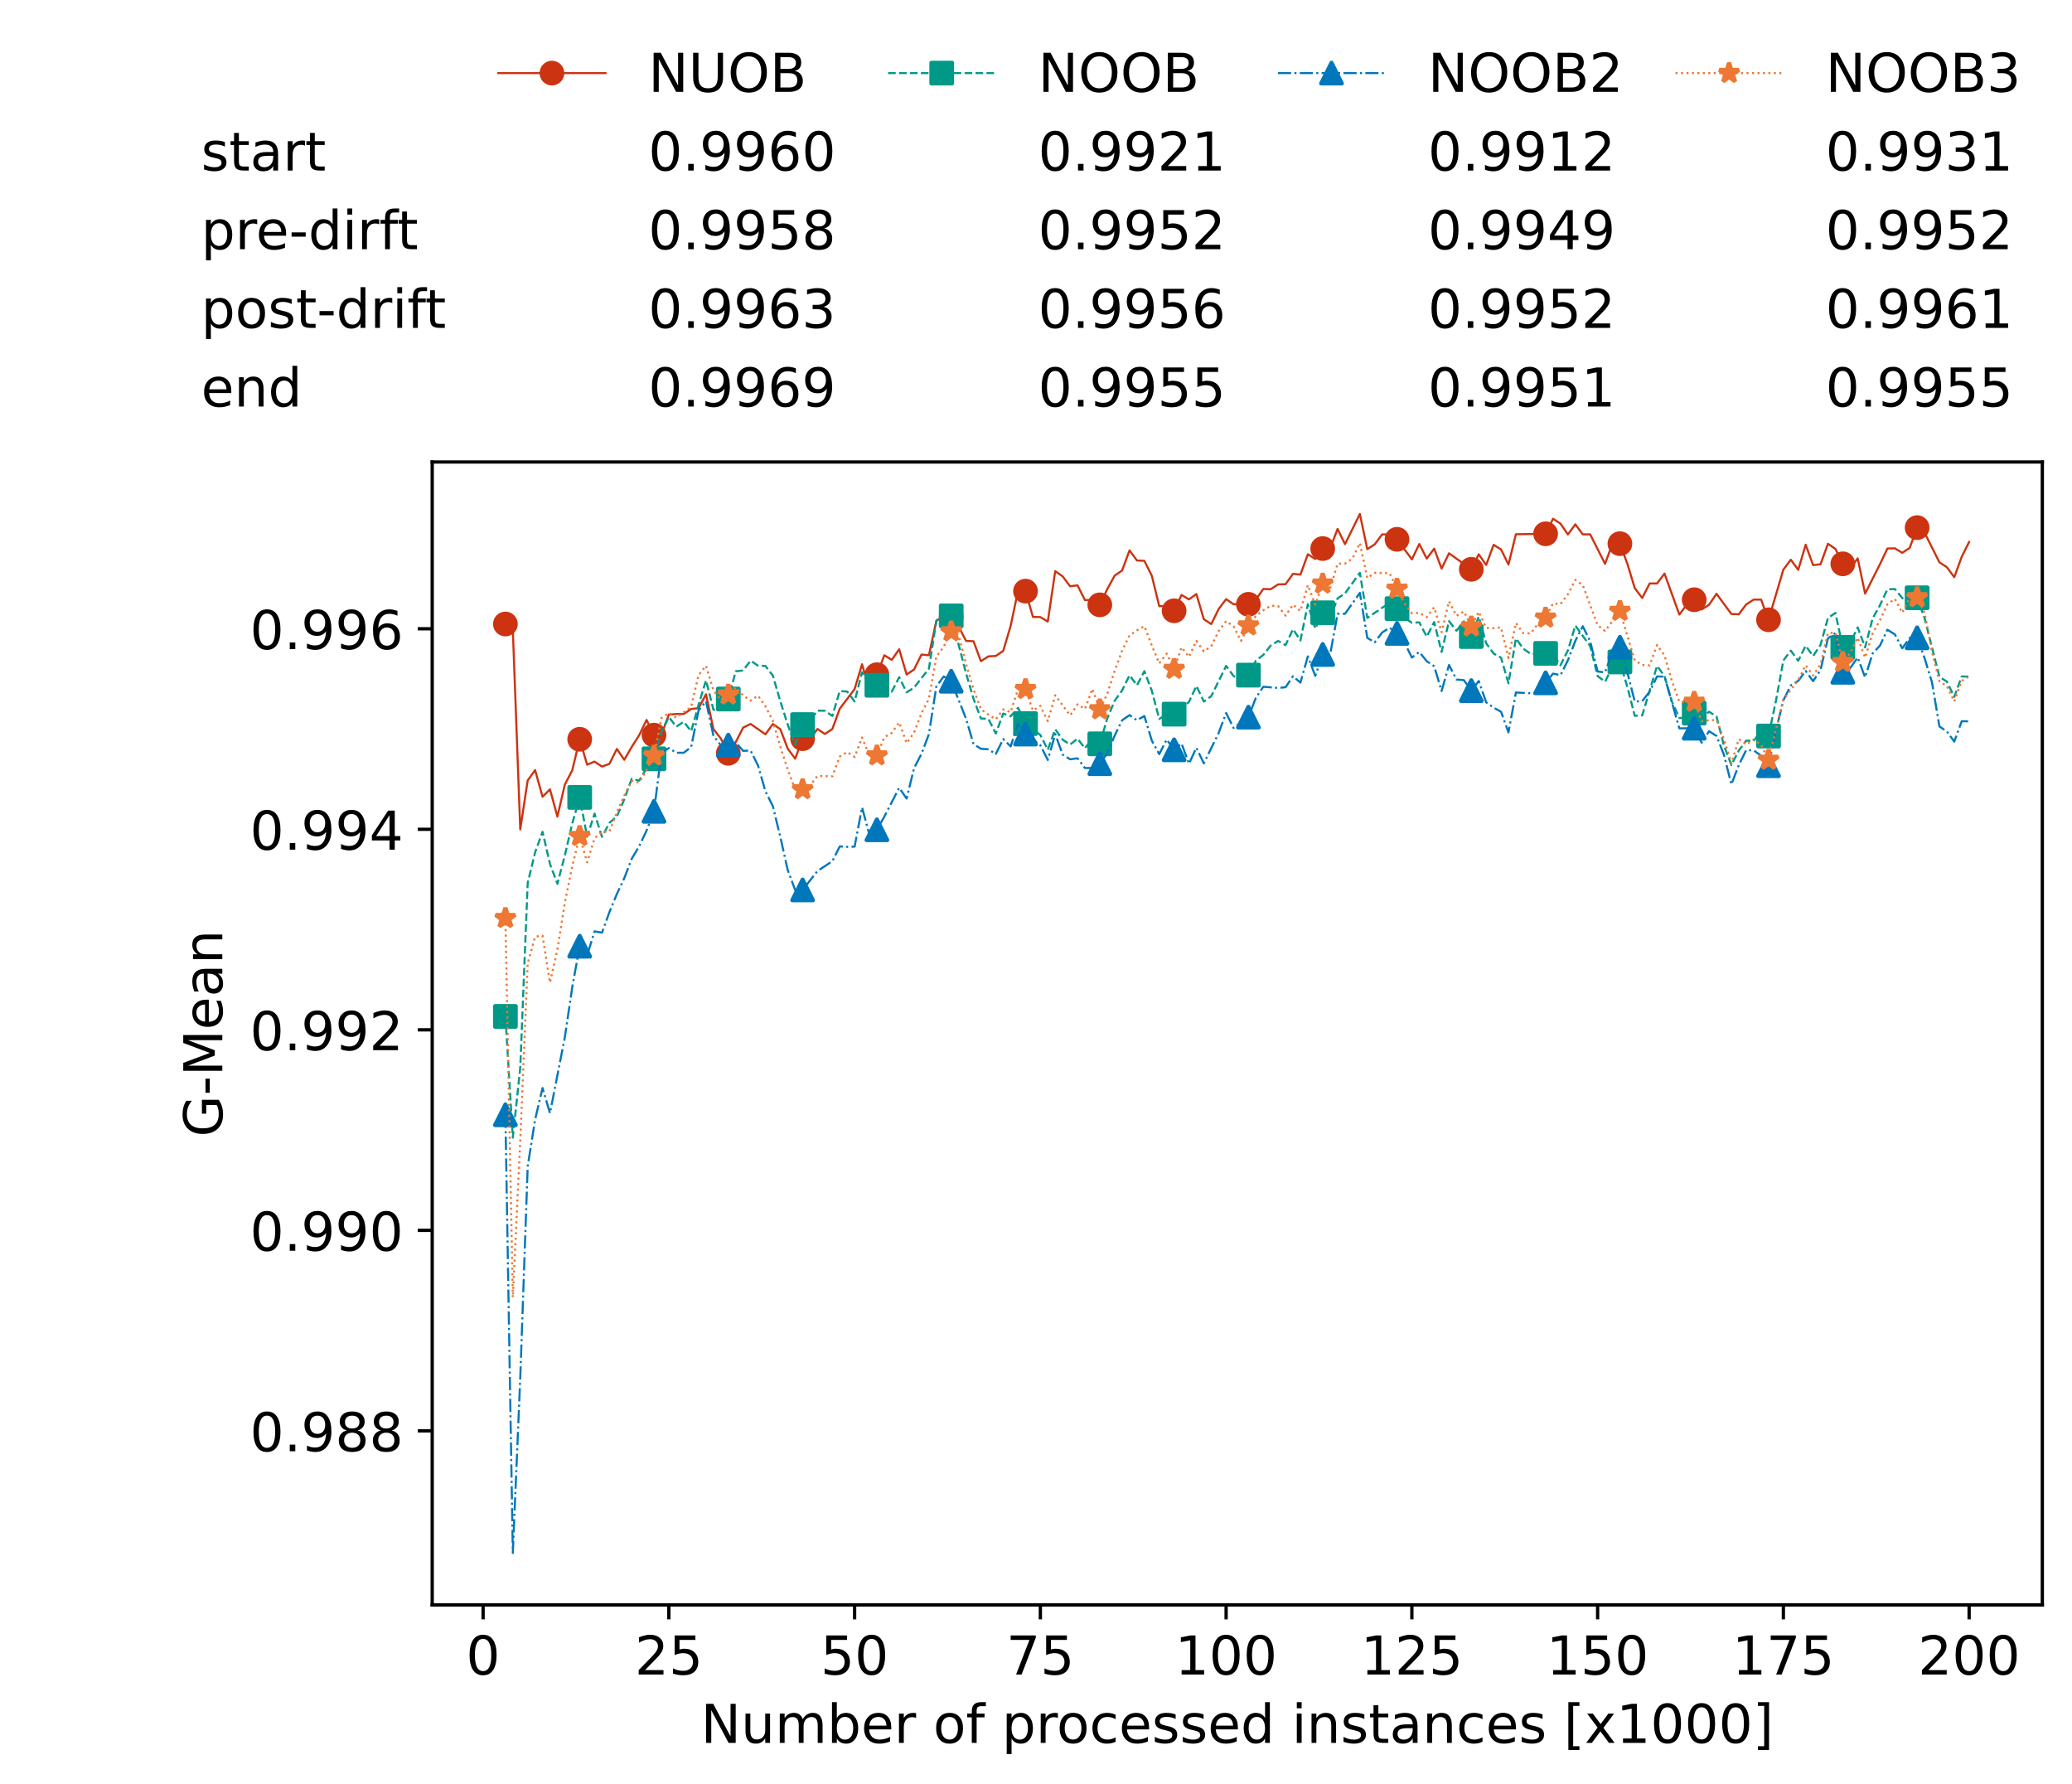 <?xml version="1.0" encoding="utf-8" standalone="no"?>
<!DOCTYPE svg PUBLIC "-//W3C//DTD SVG 1.1//EN"
  "http://www.w3.org/Graphics/SVG/1.1/DTD/svg11.dtd">
<!-- Created with matplotlib (https://matplotlib.org/) -->
<svg height="432.615pt" version="1.1" viewBox="0 0 502.65 432.615" width="502.65pt" xmlns="http://www.w3.org/2000/svg" xmlns:xlink="http://www.w3.org/1999/xlink">
 <defs>
  <style type="text/css">*{stroke-linecap:butt;stroke-linejoin:round;}</style>
 </defs>
 <g id="figure_1">
  <g id="patch_1">
   <path d="M 0 432.615 
L 502.65 432.615 
L 502.65 0 
L 0 0 
z
" style="fill:#ffffff;"/>
  </g>
  <g id="axes_1">
   <g id="patch_2">
    <path d="M 104.85 389.252 
L 495.45 389.252 
L 495.45 112.052 
L 104.85 112.052 
z
" style="fill:#ffffff;"/>
   </g>
   <g id="matplotlib.axis_1">
    <g id="xtick_1">
     <g id="line2d_1">
      <defs>
       <path d="M 0 0 
L 0 3.5 
" id="mb4e36ebf78" style="stroke:#000000;stroke-width:0.8;"/>
      </defs>
      <g>
       <use style="stroke:#000000;stroke-width:0.8;" x="117.197" xlink:href="#mb4e36ebf78" y="389.252"/>
      </g>
     </g>
     <g id="text_1">
      <!-- 0 -->
      <g transform="translate(113.061 406.13)scale(0.13 -0.13)">
       <defs>
        <path d="M 31.781 66.406 
Q 24.172 66.406 20.328 58.906 
Q 16.5 51.422 16.5 36.375 
Q 16.5 21.391 20.328 13.891 
Q 24.172 6.391 31.781 6.391 
Q 39.453 6.391 43.281 13.891 
Q 47.125 21.391 47.125 36.375 
Q 47.125 51.422 43.281 58.906 
Q 39.453 66.406 31.781 66.406 
z
M 31.781 74.219 
Q 44.047 74.219 50.516 64.516 
Q 56.984 54.828 56.984 36.375 
Q 56.984 17.969 50.516 8.266 
Q 44.047 -1.422 31.781 -1.422 
Q 19.531 -1.422 13.062 8.266 
Q 6.594 17.969 6.594 36.375 
Q 6.594 54.828 13.062 64.516 
Q 19.531 74.219 31.781 74.219 
z
" id="DejaVuSans-48"/>
       </defs>
       <use xlink:href="#DejaVuSans-48"/>
      </g>
     </g>
    </g>
    <g id="xtick_2">
     <g id="line2d_2">
      <g>
       <use style="stroke:#000000;stroke-width:0.8;" x="162.259" xlink:href="#mb4e36ebf78" y="389.252"/>
      </g>
     </g>
     <g id="text_2">
      <!-- 25 -->
      <g transform="translate(153.988 406.13)scale(0.13 -0.13)">
       <defs>
        <path d="M 19.188 8.297 
L 53.609 8.297 
L 53.609 0 
L 7.328 0 
L 7.328 8.297 
Q 12.938 14.109 22.625 23.891 
Q 32.328 33.688 34.812 36.531 
Q 39.547 41.844 41.422 45.531 
Q 43.312 49.219 43.312 52.781 
Q 43.312 58.594 39.234 62.25 
Q 35.156 65.922 28.609 65.922 
Q 23.969 65.922 18.812 64.312 
Q 13.672 62.703 7.812 59.422 
L 7.812 69.391 
Q 13.766 71.781 18.938 73 
Q 24.125 74.219 28.422 74.219 
Q 39.75 74.219 46.484 68.547 
Q 53.219 62.891 53.219 53.422 
Q 53.219 48.922 51.531 44.891 
Q 49.859 40.875 45.406 35.406 
Q 44.188 33.984 37.641 27.219 
Q 31.109 20.453 19.188 8.297 
z
" id="DejaVuSans-50"/>
        <path d="M 10.797 72.906 
L 49.516 72.906 
L 49.516 64.594 
L 19.828 64.594 
L 19.828 46.734 
Q 21.969 47.469 24.109 47.828 
Q 26.266 48.188 28.422 48.188 
Q 40.625 48.188 47.75 41.5 
Q 54.891 34.812 54.891 23.391 
Q 54.891 11.625 47.562 5.094 
Q 40.234 -1.422 26.906 -1.422 
Q 22.312 -1.422 17.547 -0.641 
Q 12.797 0.141 7.719 1.703 
L 7.719 11.625 
Q 12.109 9.234 16.797 8.062 
Q 21.484 6.891 26.703 6.891 
Q 35.156 6.891 40.078 11.328 
Q 45.016 15.766 45.016 23.391 
Q 45.016 31 40.078 35.438 
Q 35.156 39.891 26.703 39.891 
Q 22.75 39.891 18.812 39.016 
Q 14.891 38.141 10.797 36.281 
z
" id="DejaVuSans-53"/>
       </defs>
       <use xlink:href="#DejaVuSans-50"/>
       <use x="63.623" xlink:href="#DejaVuSans-53"/>
      </g>
     </g>
    </g>
    <g id="xtick_3">
     <g id="line2d_3">
      <g>
       <use style="stroke:#000000;stroke-width:0.8;" x="207.322" xlink:href="#mb4e36ebf78" y="389.252"/>
      </g>
     </g>
     <g id="text_3">
      <!-- 50 -->
      <g transform="translate(199.05 406.13)scale(0.13 -0.13)">
       <use xlink:href="#DejaVuSans-53"/>
       <use x="63.623" xlink:href="#DejaVuSans-48"/>
      </g>
     </g>
    </g>
    <g id="xtick_4">
     <g id="line2d_4">
      <g>
       <use style="stroke:#000000;stroke-width:0.8;" x="252.384" xlink:href="#mb4e36ebf78" y="389.252"/>
      </g>
     </g>
     <g id="text_4">
      <!-- 75 -->
      <g transform="translate(244.113 406.13)scale(0.13 -0.13)">
       <defs>
        <path d="M 8.203 72.906 
L 55.078 72.906 
L 55.078 68.703 
L 28.609 0 
L 18.312 0 
L 43.219 64.594 
L 8.203 64.594 
z
" id="DejaVuSans-55"/>
       </defs>
       <use xlink:href="#DejaVuSans-55"/>
       <use x="63.623" xlink:href="#DejaVuSans-53"/>
      </g>
     </g>
    </g>
    <g id="xtick_5">
     <g id="line2d_5">
      <g>
       <use style="stroke:#000000;stroke-width:0.8;" x="297.446" xlink:href="#mb4e36ebf78" y="389.252"/>
      </g>
     </g>
     <g id="text_5">
      <!-- 100 -->
      <g transform="translate(285.039 406.13)scale(0.13 -0.13)">
       <defs>
        <path d="M 12.406 8.297 
L 28.516 8.297 
L 28.516 63.922 
L 10.984 60.406 
L 10.984 69.391 
L 28.422 72.906 
L 38.281 72.906 
L 38.281 8.297 
L 54.391 8.297 
L 54.391 0 
L 12.406 0 
z
" id="DejaVuSans-49"/>
       </defs>
       <use xlink:href="#DejaVuSans-49"/>
       <use x="63.623" xlink:href="#DejaVuSans-48"/>
       <use x="127.246" xlink:href="#DejaVuSans-48"/>
      </g>
     </g>
    </g>
    <g id="xtick_6">
     <g id="line2d_6">
      <g>
       <use style="stroke:#000000;stroke-width:0.8;" x="342.509" xlink:href="#mb4e36ebf78" y="389.252"/>
      </g>
     </g>
     <g id="text_6">
      <!-- 125 -->
      <g transform="translate(330.102 406.13)scale(0.13 -0.13)">
       <use xlink:href="#DejaVuSans-49"/>
       <use x="63.623" xlink:href="#DejaVuSans-50"/>
       <use x="127.246" xlink:href="#DejaVuSans-53"/>
      </g>
     </g>
    </g>
    <g id="xtick_7">
     <g id="line2d_7">
      <g>
       <use style="stroke:#000000;stroke-width:0.8;" x="387.571" xlink:href="#mb4e36ebf78" y="389.252"/>
      </g>
     </g>
     <g id="text_7">
      <!-- 150 -->
      <g transform="translate(375.164 406.13)scale(0.13 -0.13)">
       <use xlink:href="#DejaVuSans-49"/>
       <use x="63.623" xlink:href="#DejaVuSans-53"/>
       <use x="127.246" xlink:href="#DejaVuSans-48"/>
      </g>
     </g>
    </g>
    <g id="xtick_8">
     <g id="line2d_8">
      <g>
       <use style="stroke:#000000;stroke-width:0.8;" x="432.633" xlink:href="#mb4e36ebf78" y="389.252"/>
      </g>
     </g>
     <g id="text_8">
      <!-- 175 -->
      <g transform="translate(420.226 406.13)scale(0.13 -0.13)">
       <use xlink:href="#DejaVuSans-49"/>
       <use x="63.623" xlink:href="#DejaVuSans-55"/>
       <use x="127.246" xlink:href="#DejaVuSans-53"/>
      </g>
     </g>
    </g>
    <g id="xtick_9">
     <g id="line2d_9">
      <g>
       <use style="stroke:#000000;stroke-width:0.8;" x="477.695" xlink:href="#mb4e36ebf78" y="389.252"/>
      </g>
     </g>
     <g id="text_9">
      <!-- 200 -->
      <g transform="translate(465.289 406.13)scale(0.13 -0.13)">
       <use xlink:href="#DejaVuSans-50"/>
       <use x="63.623" xlink:href="#DejaVuSans-48"/>
       <use x="127.246" xlink:href="#DejaVuSans-48"/>
      </g>
     </g>
    </g>
    <g id="text_10">
     <!-- Number of processed instances [x1000] -->
     <g transform="translate(170.025 422.711)scale(0.13 -0.13)">
      <defs>
       <path d="M 9.812 72.906 
L 23.094 72.906 
L 55.422 11.922 
L 55.422 72.906 
L 64.984 72.906 
L 64.984 0 
L 51.703 0 
L 19.391 60.984 
L 19.391 0 
L 9.812 0 
z
" id="DejaVuSans-78"/>
       <path d="M 8.5 21.578 
L 8.5 54.688 
L 17.484 54.688 
L 17.484 21.922 
Q 17.484 14.156 20.5 10.266 
Q 23.531 6.391 29.594 6.391 
Q 36.859 6.391 41.078 11.031 
Q 45.312 15.672 45.312 23.688 
L 45.312 54.688 
L 54.297 54.688 
L 54.297 0 
L 45.312 0 
L 45.312 8.406 
Q 42.047 3.422 37.719 1 
Q 33.406 -1.422 27.688 -1.422 
Q 18.266 -1.422 13.375 4.438 
Q 8.5 10.297 8.5 21.578 
z
M 31.109 56 
z
" id="DejaVuSans-117"/>
       <path d="M 52 44.188 
Q 55.375 50.25 60.062 53.125 
Q 64.75 56 71.094 56 
Q 79.641 56 84.281 50.016 
Q 88.922 44.047 88.922 33.016 
L 88.922 0 
L 79.891 0 
L 79.891 32.719 
Q 79.891 40.578 77.094 44.375 
Q 74.312 48.188 68.609 48.188 
Q 61.625 48.188 57.562 43.547 
Q 53.516 38.922 53.516 30.906 
L 53.516 0 
L 44.484 0 
L 44.484 32.719 
Q 44.484 40.625 41.703 44.406 
Q 38.922 48.188 33.109 48.188 
Q 26.219 48.188 22.156 43.531 
Q 18.109 38.875 18.109 30.906 
L 18.109 0 
L 9.078 0 
L 9.078 54.688 
L 18.109 54.688 
L 18.109 46.188 
Q 21.188 51.219 25.484 53.609 
Q 29.781 56 35.688 56 
Q 41.656 56 45.828 52.969 
Q 50 49.953 52 44.188 
z
" id="DejaVuSans-109"/>
       <path d="M 48.688 27.297 
Q 48.688 37.203 44.609 42.844 
Q 40.531 48.484 33.406 48.484 
Q 26.266 48.484 22.188 42.844 
Q 18.109 37.203 18.109 27.297 
Q 18.109 17.391 22.188 11.75 
Q 26.266 6.109 33.406 6.109 
Q 40.531 6.109 44.609 11.75 
Q 48.688 17.391 48.688 27.297 
z
M 18.109 46.391 
Q 20.953 51.266 25.266 53.625 
Q 29.594 56 35.594 56 
Q 45.562 56 51.781 48.094 
Q 58.016 40.188 58.016 27.297 
Q 58.016 14.406 51.781 6.484 
Q 45.562 -1.422 35.594 -1.422 
Q 29.594 -1.422 25.266 0.953 
Q 20.953 3.328 18.109 8.203 
L 18.109 0 
L 9.078 0 
L 9.078 75.984 
L 18.109 75.984 
z
" id="DejaVuSans-98"/>
       <path d="M 56.203 29.594 
L 56.203 25.203 
L 14.891 25.203 
Q 15.484 15.922 20.484 11.062 
Q 25.484 6.203 34.422 6.203 
Q 39.594 6.203 44.453 7.469 
Q 49.312 8.734 54.109 11.281 
L 54.109 2.781 
Q 49.266 0.734 44.188 -0.344 
Q 39.109 -1.422 33.891 -1.422 
Q 20.797 -1.422 13.156 6.188 
Q 5.516 13.812 5.516 26.812 
Q 5.516 40.234 12.766 48.109 
Q 20.016 56 32.328 56 
Q 43.359 56 49.781 48.891 
Q 56.203 41.797 56.203 29.594 
z
M 47.219 32.234 
Q 47.125 39.594 43.094 43.984 
Q 39.062 48.391 32.422 48.391 
Q 24.906 48.391 20.391 44.141 
Q 15.875 39.891 15.188 32.172 
z
" id="DejaVuSans-101"/>
       <path d="M 41.109 46.297 
Q 39.594 47.172 37.812 47.578 
Q 36.031 48 33.891 48 
Q 26.266 48 22.188 43.047 
Q 18.109 38.094 18.109 28.812 
L 18.109 0 
L 9.078 0 
L 9.078 54.688 
L 18.109 54.688 
L 18.109 46.188 
Q 20.953 51.172 25.484 53.578 
Q 30.031 56 36.531 56 
Q 37.453 56 38.578 55.875 
Q 39.703 55.766 41.062 55.516 
z
" id="DejaVuSans-114"/>
       <path id="DejaVuSans-32"/>
       <path d="M 30.609 48.391 
Q 23.391 48.391 19.188 42.75 
Q 14.984 37.109 14.984 27.297 
Q 14.984 17.484 19.156 11.844 
Q 23.344 6.203 30.609 6.203 
Q 37.797 6.203 41.984 11.859 
Q 46.188 17.531 46.188 27.297 
Q 46.188 37.016 41.984 42.703 
Q 37.797 48.391 30.609 48.391 
z
M 30.609 56 
Q 42.328 56 49.016 48.375 
Q 55.719 40.766 55.719 27.297 
Q 55.719 13.875 49.016 6.219 
Q 42.328 -1.422 30.609 -1.422 
Q 18.844 -1.422 12.172 6.219 
Q 5.516 13.875 5.516 27.297 
Q 5.516 40.766 12.172 48.375 
Q 18.844 56 30.609 56 
z
" id="DejaVuSans-111"/>
       <path d="M 37.109 75.984 
L 37.109 68.5 
L 28.516 68.5 
Q 23.688 68.5 21.797 66.547 
Q 19.922 64.594 19.922 59.516 
L 19.922 54.688 
L 34.719 54.688 
L 34.719 47.703 
L 19.922 47.703 
L 19.922 0 
L 10.891 0 
L 10.891 47.703 
L 2.297 47.703 
L 2.297 54.688 
L 10.891 54.688 
L 10.891 58.5 
Q 10.891 67.625 15.141 71.797 
Q 19.391 75.984 28.609 75.984 
z
" id="DejaVuSans-102"/>
       <path d="M 18.109 8.203 
L 18.109 -20.797 
L 9.078 -20.797 
L 9.078 54.688 
L 18.109 54.688 
L 18.109 46.391 
Q 20.953 51.266 25.266 53.625 
Q 29.594 56 35.594 56 
Q 45.562 56 51.781 48.094 
Q 58.016 40.188 58.016 27.297 
Q 58.016 14.406 51.781 6.484 
Q 45.562 -1.422 35.594 -1.422 
Q 29.594 -1.422 25.266 0.953 
Q 20.953 3.328 18.109 8.203 
z
M 48.688 27.297 
Q 48.688 37.203 44.609 42.844 
Q 40.531 48.484 33.406 48.484 
Q 26.266 48.484 22.188 42.844 
Q 18.109 37.203 18.109 27.297 
Q 18.109 17.391 22.188 11.75 
Q 26.266 6.109 33.406 6.109 
Q 40.531 6.109 44.609 11.75 
Q 48.688 17.391 48.688 27.297 
z
" id="DejaVuSans-112"/>
       <path d="M 48.781 52.594 
L 48.781 44.188 
Q 44.969 46.297 41.141 47.344 
Q 37.312 48.391 33.406 48.391 
Q 24.656 48.391 19.812 42.844 
Q 14.984 37.312 14.984 27.297 
Q 14.984 17.281 19.812 11.734 
Q 24.656 6.203 33.406 6.203 
Q 37.312 6.203 41.141 7.25 
Q 44.969 8.297 48.781 10.406 
L 48.781 2.094 
Q 45.016 0.344 40.984 -0.531 
Q 36.969 -1.422 32.422 -1.422 
Q 20.062 -1.422 12.781 6.344 
Q 5.516 14.109 5.516 27.297 
Q 5.516 40.672 12.859 48.328 
Q 20.219 56 33.016 56 
Q 37.156 56 41.109 55.141 
Q 45.062 54.297 48.781 52.594 
z
" id="DejaVuSans-99"/>
       <path d="M 44.281 53.078 
L 44.281 44.578 
Q 40.484 46.531 36.375 47.5 
Q 32.281 48.484 27.875 48.484 
Q 21.188 48.484 17.844 46.438 
Q 14.5 44.391 14.5 40.281 
Q 14.5 37.156 16.891 35.375 
Q 19.281 33.594 26.516 31.984 
L 29.594 31.297 
Q 39.156 29.25 43.188 25.516 
Q 47.219 21.781 47.219 15.094 
Q 47.219 7.469 41.188 3.016 
Q 35.156 -1.422 24.609 -1.422 
Q 20.219 -1.422 15.453 -0.562 
Q 10.688 0.297 5.422 2 
L 5.422 11.281 
Q 10.406 8.688 15.234 7.391 
Q 20.062 6.109 24.812 6.109 
Q 31.156 6.109 34.562 8.281 
Q 37.984 10.453 37.984 14.406 
Q 37.984 18.062 35.516 20.016 
Q 33.062 21.969 24.703 23.781 
L 21.578 24.516 
Q 13.234 26.266 9.516 29.906 
Q 5.812 33.547 5.812 39.891 
Q 5.812 47.609 11.281 51.797 
Q 16.75 56 26.812 56 
Q 31.781 56 36.172 55.266 
Q 40.578 54.547 44.281 53.078 
z
" id="DejaVuSans-115"/>
       <path d="M 45.406 46.391 
L 45.406 75.984 
L 54.391 75.984 
L 54.391 0 
L 45.406 0 
L 45.406 8.203 
Q 42.578 3.328 38.25 0.953 
Q 33.938 -1.422 27.875 -1.422 
Q 17.969 -1.422 11.734 6.484 
Q 5.516 14.406 5.516 27.297 
Q 5.516 40.188 11.734 48.094 
Q 17.969 56 27.875 56 
Q 33.938 56 38.25 53.625 
Q 42.578 51.266 45.406 46.391 
z
M 14.797 27.297 
Q 14.797 17.391 18.875 11.75 
Q 22.953 6.109 30.078 6.109 
Q 37.203 6.109 41.297 11.75 
Q 45.406 17.391 45.406 27.297 
Q 45.406 37.203 41.297 42.844 
Q 37.203 48.484 30.078 48.484 
Q 22.953 48.484 18.875 42.844 
Q 14.797 37.203 14.797 27.297 
z
" id="DejaVuSans-100"/>
       <path d="M 9.422 54.688 
L 18.406 54.688 
L 18.406 0 
L 9.422 0 
z
M 9.422 75.984 
L 18.406 75.984 
L 18.406 64.594 
L 9.422 64.594 
z
" id="DejaVuSans-105"/>
       <path d="M 54.891 33.016 
L 54.891 0 
L 45.906 0 
L 45.906 32.719 
Q 45.906 40.484 42.875 44.328 
Q 39.844 48.188 33.797 48.188 
Q 26.516 48.188 22.312 43.547 
Q 18.109 38.922 18.109 30.906 
L 18.109 0 
L 9.078 0 
L 9.078 54.688 
L 18.109 54.688 
L 18.109 46.188 
Q 21.344 51.125 25.703 53.562 
Q 30.078 56 35.797 56 
Q 45.219 56 50.047 50.172 
Q 54.891 44.344 54.891 33.016 
z
" id="DejaVuSans-110"/>
       <path d="M 18.312 70.219 
L 18.312 54.688 
L 36.812 54.688 
L 36.812 47.703 
L 18.312 47.703 
L 18.312 18.016 
Q 18.312 11.328 20.141 9.422 
Q 21.969 7.516 27.594 7.516 
L 36.812 7.516 
L 36.812 0 
L 27.594 0 
Q 17.188 0 13.234 3.875 
Q 9.281 7.766 9.281 18.016 
L 9.281 47.703 
L 2.688 47.703 
L 2.688 54.688 
L 9.281 54.688 
L 9.281 70.219 
z
" id="DejaVuSans-116"/>
       <path d="M 34.281 27.484 
Q 23.391 27.484 19.188 25 
Q 14.984 22.516 14.984 16.5 
Q 14.984 11.719 18.141 8.906 
Q 21.297 6.109 26.703 6.109 
Q 34.188 6.109 38.703 11.406 
Q 43.219 16.703 43.219 25.484 
L 43.219 27.484 
z
M 52.203 31.203 
L 52.203 0 
L 43.219 0 
L 43.219 8.297 
Q 40.141 3.328 35.547 0.953 
Q 30.953 -1.422 24.312 -1.422 
Q 15.922 -1.422 10.953 3.297 
Q 6 8.016 6 15.922 
Q 6 25.141 12.172 29.828 
Q 18.359 34.516 30.609 34.516 
L 43.219 34.516 
L 43.219 35.406 
Q 43.219 41.609 39.141 45 
Q 35.062 48.391 27.688 48.391 
Q 23 48.391 18.547 47.266 
Q 14.109 46.141 10.016 43.891 
L 10.016 52.203 
Q 14.938 54.109 19.578 55.047 
Q 24.219 56 28.609 56 
Q 40.484 56 46.344 49.844 
Q 52.203 43.703 52.203 31.203 
z
" id="DejaVuSans-97"/>
       <path d="M 8.594 75.984 
L 29.297 75.984 
L 29.297 69 
L 17.578 69 
L 17.578 -6.203 
L 29.297 -6.203 
L 29.297 -13.188 
L 8.594 -13.188 
z
" id="DejaVuSans-91"/>
       <path d="M 54.891 54.688 
L 35.109 28.078 
L 55.906 0 
L 45.312 0 
L 29.391 21.484 
L 13.484 0 
L 2.875 0 
L 24.125 28.609 
L 4.688 54.688 
L 15.281 54.688 
L 29.781 35.203 
L 44.281 54.688 
z
" id="DejaVuSans-120"/>
       <path d="M 30.422 75.984 
L 30.422 -13.188 
L 9.719 -13.188 
L 9.719 -6.203 
L 21.391 -6.203 
L 21.391 69 
L 9.719 69 
L 9.719 75.984 
z
" id="DejaVuSans-93"/>
      </defs>
      <use xlink:href="#DejaVuSans-78"/>
      <use x="74.805" xlink:href="#DejaVuSans-117"/>
      <use x="138.184" xlink:href="#DejaVuSans-109"/>
      <use x="235.596" xlink:href="#DejaVuSans-98"/>
      <use x="299.072" xlink:href="#DejaVuSans-101"/>
      <use x="360.596" xlink:href="#DejaVuSans-114"/>
      <use x="401.709" xlink:href="#DejaVuSans-32"/>
      <use x="433.496" xlink:href="#DejaVuSans-111"/>
      <use x="494.678" xlink:href="#DejaVuSans-102"/>
      <use x="529.883" xlink:href="#DejaVuSans-32"/>
      <use x="561.67" xlink:href="#DejaVuSans-112"/>
      <use x="625.146" xlink:href="#DejaVuSans-114"/>
      <use x="664.01" xlink:href="#DejaVuSans-111"/>
      <use x="725.191" xlink:href="#DejaVuSans-99"/>
      <use x="780.172" xlink:href="#DejaVuSans-101"/>
      <use x="841.695" xlink:href="#DejaVuSans-115"/>
      <use x="893.795" xlink:href="#DejaVuSans-115"/>
      <use x="945.895" xlink:href="#DejaVuSans-101"/>
      <use x="1007.418" xlink:href="#DejaVuSans-100"/>
      <use x="1070.895" xlink:href="#DejaVuSans-32"/>
      <use x="1102.682" xlink:href="#DejaVuSans-105"/>
      <use x="1130.465" xlink:href="#DejaVuSans-110"/>
      <use x="1193.844" xlink:href="#DejaVuSans-115"/>
      <use x="1245.943" xlink:href="#DejaVuSans-116"/>
      <use x="1285.152" xlink:href="#DejaVuSans-97"/>
      <use x="1346.432" xlink:href="#DejaVuSans-110"/>
      <use x="1409.811" xlink:href="#DejaVuSans-99"/>
      <use x="1464.791" xlink:href="#DejaVuSans-101"/>
      <use x="1526.314" xlink:href="#DejaVuSans-115"/>
      <use x="1578.414" xlink:href="#DejaVuSans-32"/>
      <use x="1610.201" xlink:href="#DejaVuSans-91"/>
      <use x="1649.215" xlink:href="#DejaVuSans-120"/>
      <use x="1708.395" xlink:href="#DejaVuSans-49"/>
      <use x="1772.018" xlink:href="#DejaVuSans-48"/>
      <use x="1835.641" xlink:href="#DejaVuSans-48"/>
      <use x="1899.264" xlink:href="#DejaVuSans-48"/>
      <use x="1962.887" xlink:href="#DejaVuSans-93"/>
     </g>
    </g>
   </g>
   <g id="matplotlib.axis_2">
    <g id="ytick_1">
     <g id="line2d_10">
      <defs>
       <path d="M 0 0 
L -3.5 0 
" id="me094639284" style="stroke:#000000;stroke-width:0.8;"/>
      </defs>
      <g>
       <use style="stroke:#000000;stroke-width:0.8;" x="104.85" xlink:href="#me094639284" y="347.039"/>
      </g>
     </g>
     <g id="text_11">
      <!-- 0.988 -->
      <g transform="translate(60.633 351.978)scale(0.13 -0.13)">
       <defs>
        <path d="M 10.688 12.406 
L 21 12.406 
L 21 0 
L 10.688 0 
z
" id="DejaVuSans-46"/>
        <path d="M 10.984 1.516 
L 10.984 10.5 
Q 14.703 8.734 18.5 7.812 
Q 22.312 6.891 25.984 6.891 
Q 35.75 6.891 40.891 13.453 
Q 46.047 20.016 46.781 33.406 
Q 43.953 29.203 39.594 26.953 
Q 35.25 24.703 29.984 24.703 
Q 19.047 24.703 12.672 31.312 
Q 6.297 37.938 6.297 49.422 
Q 6.297 60.641 12.938 67.422 
Q 19.578 74.219 30.609 74.219 
Q 43.266 74.219 49.922 64.516 
Q 56.594 54.828 56.594 36.375 
Q 56.594 19.141 48.406 8.859 
Q 40.234 -1.422 26.422 -1.422 
Q 22.703 -1.422 18.891 -0.688 
Q 15.094 0.047 10.984 1.516 
z
M 30.609 32.422 
Q 37.25 32.422 41.125 36.953 
Q 45.016 41.5 45.016 49.422 
Q 45.016 57.281 41.125 61.844 
Q 37.25 66.406 30.609 66.406 
Q 23.969 66.406 20.094 61.844 
Q 16.219 57.281 16.219 49.422 
Q 16.219 41.5 20.094 36.953 
Q 23.969 32.422 30.609 32.422 
z
" id="DejaVuSans-57"/>
        <path d="M 31.781 34.625 
Q 24.75 34.625 20.719 30.859 
Q 16.703 27.094 16.703 20.516 
Q 16.703 13.922 20.719 10.156 
Q 24.75 6.391 31.781 6.391 
Q 38.812 6.391 42.859 10.172 
Q 46.922 13.969 46.922 20.516 
Q 46.922 27.094 42.891 30.859 
Q 38.875 34.625 31.781 34.625 
z
M 21.922 38.812 
Q 15.578 40.375 12.031 44.719 
Q 8.5 49.078 8.5 55.328 
Q 8.5 64.062 14.719 69.141 
Q 20.953 74.219 31.781 74.219 
Q 42.672 74.219 48.875 69.141 
Q 55.078 64.062 55.078 55.328 
Q 55.078 49.078 51.531 44.719 
Q 48 40.375 41.703 38.812 
Q 48.828 37.156 52.797 32.312 
Q 56.781 27.484 56.781 20.516 
Q 56.781 9.906 50.312 4.234 
Q 43.844 -1.422 31.781 -1.422 
Q 19.734 -1.422 13.25 4.234 
Q 6.781 9.906 6.781 20.516 
Q 6.781 27.484 10.781 32.312 
Q 14.797 37.156 21.922 38.812 
z
M 18.312 54.391 
Q 18.312 48.734 21.844 45.562 
Q 25.391 42.391 31.781 42.391 
Q 38.141 42.391 41.719 45.562 
Q 45.312 48.734 45.312 54.391 
Q 45.312 60.062 41.719 63.234 
Q 38.141 66.406 31.781 66.406 
Q 25.391 66.406 21.844 63.234 
Q 18.312 60.062 18.312 54.391 
z
" id="DejaVuSans-56"/>
       </defs>
       <use xlink:href="#DejaVuSans-48"/>
       <use x="63.623" xlink:href="#DejaVuSans-46"/>
       <use x="95.41" xlink:href="#DejaVuSans-57"/>
       <use x="159.033" xlink:href="#DejaVuSans-56"/>
       <use x="222.656" xlink:href="#DejaVuSans-56"/>
      </g>
     </g>
    </g>
    <g id="ytick_2">
     <g id="line2d_11">
      <g>
       <use style="stroke:#000000;stroke-width:0.8;" x="104.85" xlink:href="#me094639284" y="298.404"/>
      </g>
     </g>
     <g id="text_12">
      <!-- 0.990 -->
      <g transform="translate(60.633 303.343)scale(0.13 -0.13)">
       <use xlink:href="#DejaVuSans-48"/>
       <use x="63.623" xlink:href="#DejaVuSans-46"/>
       <use x="95.41" xlink:href="#DejaVuSans-57"/>
       <use x="159.033" xlink:href="#DejaVuSans-57"/>
       <use x="222.656" xlink:href="#DejaVuSans-48"/>
      </g>
     </g>
    </g>
    <g id="ytick_3">
     <g id="line2d_12">
      <g>
       <use style="stroke:#000000;stroke-width:0.8;" x="104.85" xlink:href="#me094639284" y="249.768"/>
      </g>
     </g>
     <g id="text_13">
      <!-- 0.992 -->
      <g transform="translate(60.633 254.707)scale(0.13 -0.13)">
       <use xlink:href="#DejaVuSans-48"/>
       <use x="63.623" xlink:href="#DejaVuSans-46"/>
       <use x="95.41" xlink:href="#DejaVuSans-57"/>
       <use x="159.033" xlink:href="#DejaVuSans-57"/>
       <use x="222.656" xlink:href="#DejaVuSans-50"/>
      </g>
     </g>
    </g>
    <g id="ytick_4">
     <g id="line2d_13">
      <g>
       <use style="stroke:#000000;stroke-width:0.8;" x="104.85" xlink:href="#me094639284" y="201.133"/>
      </g>
     </g>
     <g id="text_14">
      <!-- 0.994 -->
      <g transform="translate(60.633 206.072)scale(0.13 -0.13)">
       <defs>
        <path d="M 37.797 64.312 
L 12.891 25.391 
L 37.797 25.391 
z
M 35.203 72.906 
L 47.609 72.906 
L 47.609 25.391 
L 58.016 25.391 
L 58.016 17.188 
L 47.609 17.188 
L 47.609 0 
L 37.797 0 
L 37.797 17.188 
L 4.891 17.188 
L 4.891 26.703 
z
" id="DejaVuSans-52"/>
       </defs>
       <use xlink:href="#DejaVuSans-48"/>
       <use x="63.623" xlink:href="#DejaVuSans-46"/>
       <use x="95.41" xlink:href="#DejaVuSans-57"/>
       <use x="159.033" xlink:href="#DejaVuSans-57"/>
       <use x="222.656" xlink:href="#DejaVuSans-52"/>
      </g>
     </g>
    </g>
    <g id="ytick_5">
     <g id="line2d_14">
      <g>
       <use style="stroke:#000000;stroke-width:0.8;" x="104.85" xlink:href="#me094639284" y="152.497"/>
      </g>
     </g>
     <g id="text_15">
      <!-- 0.996 -->
      <g transform="translate(60.633 157.436)scale(0.13 -0.13)">
       <defs>
        <path d="M 33.016 40.375 
Q 26.375 40.375 22.484 35.828 
Q 18.609 31.297 18.609 23.391 
Q 18.609 15.531 22.484 10.953 
Q 26.375 6.391 33.016 6.391 
Q 39.656 6.391 43.531 10.953 
Q 47.406 15.531 47.406 23.391 
Q 47.406 31.297 43.531 35.828 
Q 39.656 40.375 33.016 40.375 
z
M 52.594 71.297 
L 52.594 62.312 
Q 48.875 64.062 45.094 64.984 
Q 41.312 65.922 37.594 65.922 
Q 27.828 65.922 22.672 59.328 
Q 17.531 52.734 16.797 39.406 
Q 19.672 43.656 24.016 45.922 
Q 28.375 48.188 33.594 48.188 
Q 44.578 48.188 50.953 41.516 
Q 57.328 34.859 57.328 23.391 
Q 57.328 12.156 50.688 5.359 
Q 44.047 -1.422 33.016 -1.422 
Q 20.359 -1.422 13.672 8.266 
Q 6.984 17.969 6.984 36.375 
Q 6.984 53.656 15.188 63.938 
Q 23.391 74.219 37.203 74.219 
Q 40.922 74.219 44.703 73.484 
Q 48.484 72.75 52.594 71.297 
z
" id="DejaVuSans-54"/>
       </defs>
       <use xlink:href="#DejaVuSans-48"/>
       <use x="63.623" xlink:href="#DejaVuSans-46"/>
       <use x="95.41" xlink:href="#DejaVuSans-57"/>
       <use x="159.033" xlink:href="#DejaVuSans-57"/>
       <use x="222.656" xlink:href="#DejaVuSans-54"/>
      </g>
     </g>
    </g>
    <g id="text_16">
     <!-- G-Mean -->
     <g transform="translate(53.93 275.744)rotate(-90)scale(0.13 -0.13)">
      <defs>
       <path d="M 59.516 10.406 
L 59.516 29.984 
L 43.406 29.984 
L 43.406 38.094 
L 69.281 38.094 
L 69.281 6.781 
Q 63.578 2.734 56.688 0.656 
Q 49.812 -1.422 42 -1.422 
Q 24.906 -1.422 15.25 8.562 
Q 5.609 18.562 5.609 36.375 
Q 5.609 54.25 15.25 64.234 
Q 24.906 74.219 42 74.219 
Q 49.125 74.219 55.547 72.453 
Q 61.969 70.703 67.391 67.281 
L 67.391 56.781 
Q 61.922 61.422 55.766 63.766 
Q 49.609 66.109 42.828 66.109 
Q 29.438 66.109 22.719 58.641 
Q 16.016 51.172 16.016 36.375 
Q 16.016 21.625 22.719 14.156 
Q 29.438 6.688 42.828 6.688 
Q 48.047 6.688 52.141 7.594 
Q 56.25 8.5 59.516 10.406 
z
" id="DejaVuSans-71"/>
       <path d="M 4.891 31.391 
L 31.203 31.391 
L 31.203 23.391 
L 4.891 23.391 
z
" id="DejaVuSans-45"/>
       <path d="M 9.812 72.906 
L 24.516 72.906 
L 43.109 23.297 
L 61.812 72.906 
L 76.516 72.906 
L 76.516 0 
L 66.891 0 
L 66.891 64.016 
L 48.094 14.016 
L 38.188 14.016 
L 19.391 64.016 
L 19.391 0 
L 9.812 0 
z
" id="DejaVuSans-77"/>
      </defs>
      <use xlink:href="#DejaVuSans-71"/>
      <use x="77.49" xlink:href="#DejaVuSans-45"/>
      <use x="113.574" xlink:href="#DejaVuSans-77"/>
      <use x="199.854" xlink:href="#DejaVuSans-101"/>
      <use x="261.377" xlink:href="#DejaVuSans-97"/>
      <use x="322.656" xlink:href="#DejaVuSans-110"/>
     </g>
    </g>
   </g>
   <g id="line2d_15"/>
   <g id="line2d_16"/>
   <g id="line2d_17"/>
   <g id="line2d_18"/>
   <g id="line2d_19"/>
   <g id="line2d_20">
    <path clip-path="url(#p4c284e208f)" d="M 122.605 151.342 
L 124.407 152.721 
L 126.21 201.154 
L 128.012 189.285 
L 129.815 186.774 
L 131.617 193.239 
L 133.419 191.439 
L 135.222 198.055 
L 137.024 190.287 
L 138.827 186.818 
L 140.629 179.3 
L 142.432 185.457 
L 144.234 184.711 
L 146.037 185.917 
L 147.839 185.26 
L 149.642 181.651 
L 151.444 184.273 
L 153.247 181.163 
L 155.049 178.329 
L 156.852 174.606 
L 158.654 178.295 
L 160.457 178.149 
L 162.259 173.304 
L 164.062 173.178 
L 165.864 173.165 
L 167.667 171.951 
L 169.469 171.758 
L 171.272 168.394 
L 173.074 176.832 
L 174.877 179.131 
L 176.679 182.697 
L 178.482 179.986 
L 180.284 176.469 
L 182.087 175.58 
L 185.692 178.09 
L 187.494 175.598 
L 189.297 176.851 
L 191.099 181.572 
L 192.902 184.002 
L 194.704 179.15 
L 196.507 179.227 
L 198.309 176.796 
L 200.112 178.02 
L 201.914 176.822 
L 203.717 171.892 
L 207.322 167.125 
L 209.124 161.105 
L 210.927 167.297 
L 212.729 163.636 
L 214.532 158.923 
L 216.334 160.041 
L 218.137 157.466 
L 219.939 163.588 
L 221.742 162.383 
L 223.544 158.758 
L 225.347 158.918 
L 227.149 150.592 
L 228.952 149.386 
L 230.754 149.502 
L 232.557 151.983 
L 234.359 155.44 
L 236.162 155.518 
L 237.964 160.37 
L 239.767 159.188 
L 241.569 159.093 
L 243.372 157.872 
L 245.174 151.808 
L 246.976 143.221 
L 248.779 143.37 
L 250.581 149.619 
L 252.384 149.663 
L 254.186 150.753 
L 255.989 138.525 
L 257.791 139.789 
L 259.594 142.188 
L 261.396 141.96 
L 263.199 145.541 
L 265.001 145.522 
L 266.804 146.696 
L 268.606 142.894 
L 270.409 139.604 
L 272.211 138.368 
L 274.014 133.49 
L 275.816 135.939 
L 277.619 136.018 
L 279.421 139.641 
L 281.224 147.019 
L 283.026 146.96 
L 284.829 148.141 
L 286.631 144.288 
L 288.434 145.38 
L 290.236 144.073 
L 292.039 150.177 
L 293.841 151.359 
L 295.644 147.712 
L 297.446 145.309 
L 299.249 146.551 
L 302.854 146.565 
L 304.656 145.447 
L 306.459 142.848 
L 308.261 142.906 
L 310.064 141.732 
L 311.866 141.69 
L 313.669 139.176 
L 315.471 139.365 
L 317.274 134.421 
L 319.076 135.571 
L 320.879 133.041 
L 322.681 133.043 
L 324.484 128.28 
L 326.286 131.971 
L 329.891 124.652 
L 331.694 133.194 
L 333.496 132.019 
L 335.299 129.606 
L 337.101 129.635 
L 338.904 130.804 
L 342.509 135.663 
L 344.311 131.947 
L 346.114 135.471 
L 347.916 133.068 
L 349.719 137.897 
L 351.521 134.193 
L 356.928 138.075 
L 358.731 134.437 
L 360.533 137.021 
L 362.336 132.142 
L 364.138 133.251 
L 365.941 136.916 
L 367.743 129.574 
L 374.953 129.461 
L 376.756 125.81 
L 378.558 126.997 
L 380.361 129.628 
L 382.163 127.169 
L 383.966 129.604 
L 385.768 129.603 
L 389.373 136.744 
L 391.176 131.826 
L 392.978 131.857 
L 394.781 136.709 
L 396.583 142.644 
L 398.386 145.028 
L 400.188 141.514 
L 401.991 141.501 
L 403.793 139.114 
L 407.398 149.051 
L 409.201 146.634 
L 411.003 145.453 
L 412.806 147.831 
L 414.608 146.661 
L 416.411 144.009 
L 420.016 148.909 
L 421.818 148.99 
L 423.621 146.583 
L 425.423 145.425 
L 427.226 145.428 
L 429.028 150.319 
L 432.633 138.147 
L 434.436 135.746 
L 436.238 138.205 
L 438.041 132.117 
L 439.843 137.066 
L 441.646 136.847 
L 443.448 131.887 
L 445.251 133.122 
L 447.053 136.747 
L 448.856 137.856 
L 450.658 135.426 
L 452.461 143.969 
L 456.066 136.835 
L 457.868 133.037 
L 459.671 132.986 
L 461.473 134.078 
L 463.276 132.89 
L 465.078 127.967 
L 466.881 129.195 
L 470.485 136.377 
L 472.288 137.558 
L 474.09 139.992 
L 475.893 135.043 
L 477.695 131.448 
L 477.695 131.448 
" style="fill:none;stroke:#cc3311;stroke-linecap:square;stroke-width:0.5;"/>
    <defs>
     <path d="M 0 2.5 
C 0.663 2.5 1.299 2.237 1.768 1.768 
C 2.237 1.299 2.5 0.663 2.5 0 
C 2.5 -0.663 2.237 -1.299 1.768 -1.768 
C 1.299 -2.237 0.663 -2.5 0 -2.5 
C -0.663 -2.5 -1.299 -2.237 -1.768 -1.768 
C -2.237 -1.299 -2.5 -0.663 -2.5 0 
C -2.5 0.663 -2.237 1.299 -1.768 1.768 
C -1.299 2.237 -0.663 2.5 0 2.5 
z
" id="m167f8e5562" style="stroke:#cc3311;"/>
    </defs>
    <g clip-path="url(#p4c284e208f)">
     <use style="fill:#cc3311;stroke:#cc3311;" x="122.605" xlink:href="#m167f8e5562" y="151.342"/>
     <use style="fill:#cc3311;stroke:#cc3311;" x="140.629" xlink:href="#m167f8e5562" y="179.3"/>
     <use style="fill:#cc3311;stroke:#cc3311;" x="158.654" xlink:href="#m167f8e5562" y="178.295"/>
     <use style="fill:#cc3311;stroke:#cc3311;" x="176.679" xlink:href="#m167f8e5562" y="182.697"/>
     <use style="fill:#cc3311;stroke:#cc3311;" x="194.704" xlink:href="#m167f8e5562" y="179.15"/>
     <use style="fill:#cc3311;stroke:#cc3311;" x="212.729" xlink:href="#m167f8e5562" y="163.636"/>
     <use style="fill:#cc3311;stroke:#cc3311;" x="230.754" xlink:href="#m167f8e5562" y="149.502"/>
     <use style="fill:#cc3311;stroke:#cc3311;" x="248.779" xlink:href="#m167f8e5562" y="143.37"/>
     <use style="fill:#cc3311;stroke:#cc3311;" x="266.804" xlink:href="#m167f8e5562" y="146.696"/>
     <use style="fill:#cc3311;stroke:#cc3311;" x="284.829" xlink:href="#m167f8e5562" y="148.141"/>
     <use style="fill:#cc3311;stroke:#cc3311;" x="302.854" xlink:href="#m167f8e5562" y="146.565"/>
     <use style="fill:#cc3311;stroke:#cc3311;" x="320.879" xlink:href="#m167f8e5562" y="133.041"/>
     <use style="fill:#cc3311;stroke:#cc3311;" x="338.904" xlink:href="#m167f8e5562" y="130.804"/>
     <use style="fill:#cc3311;stroke:#cc3311;" x="356.928" xlink:href="#m167f8e5562" y="138.075"/>
     <use style="fill:#cc3311;stroke:#cc3311;" x="374.953" xlink:href="#m167f8e5562" y="129.461"/>
     <use style="fill:#cc3311;stroke:#cc3311;" x="392.978" xlink:href="#m167f8e5562" y="131.857"/>
     <use style="fill:#cc3311;stroke:#cc3311;" x="411.003" xlink:href="#m167f8e5562" y="145.453"/>
     <use style="fill:#cc3311;stroke:#cc3311;" x="429.028" xlink:href="#m167f8e5562" y="150.319"/>
     <use style="fill:#cc3311;stroke:#cc3311;" x="447.053" xlink:href="#m167f8e5562" y="136.747"/>
     <use style="fill:#cc3311;stroke:#cc3311;" x="465.078" xlink:href="#m167f8e5562" y="127.967"/>
    </g>
   </g>
   <g id="line2d_21"/>
   <g id="line2d_22"/>
   <g id="line2d_23"/>
   <g id="line2d_24"/>
   <g id="line2d_25">
    <path clip-path="url(#p4c284e208f)" d="M 122.605 246.515 
L 124.407 275.914 
L 126.21 258.952 
L 128.012 214.164 
L 129.815 206.717 
L 131.617 201.752 
L 133.419 209.53 
L 135.222 214.352 
L 137.024 207.473 
L 138.827 199.705 
L 140.629 193.399 
L 142.432 202.941 
L 144.234 197.334 
L 146.037 202.965 
L 147.839 199.566 
L 149.642 198.02 
L 151.444 193.878 
L 153.247 188.877 
L 155.049 189.339 
L 156.852 186.308 
L 158.654 184.039 
L 160.457 177.516 
L 162.259 173.889 
L 164.062 176.256 
L 165.864 175.036 
L 167.667 177.358 
L 169.469 170.955 
L 171.272 165.002 
L 173.074 172.144 
L 174.877 172.054 
L 176.679 169.533 
L 178.482 162.803 
L 180.284 162.608 
L 182.087 160.232 
L 183.889 161.45 
L 185.692 161.519 
L 187.494 163.875 
L 189.297 170.07 
L 191.099 175.756 
L 192.902 180.605 
L 194.704 175.741 
L 196.507 174.75 
L 198.309 172.35 
L 200.112 172.382 
L 201.914 173.649 
L 203.717 167.613 
L 205.519 167.718 
L 207.322 170.128 
L 209.124 163.026 
L 210.927 166.263 
L 212.729 166.204 
L 214.532 166.493 
L 216.334 167.77 
L 218.137 164.241 
L 219.939 167.92 
L 221.742 166.767 
L 225.347 162.181 
L 227.149 150.602 
L 228.952 148.185 
L 230.754 149.371 
L 234.359 163.314 
L 236.162 169.465 
L 237.964 174.27 
L 239.767 174.33 
L 241.569 177.914 
L 243.372 173.059 
L 245.174 173.727 
L 246.976 171.666 
L 248.779 175.495 
L 252.384 178.253 
L 254.186 181.83 
L 255.989 176.873 
L 257.791 179.404 
L 259.594 180.589 
L 261.396 179.148 
L 263.199 181.501 
L 265.001 179.084 
L 266.804 180.4 
L 268.606 174.262 
L 270.409 169.963 
L 272.211 167.458 
L 274.014 163.769 
L 275.816 166.222 
L 277.619 162.774 
L 279.421 167.537 
L 281.224 174.381 
L 283.026 173.212 
L 284.829 173.202 
L 288.434 170.235 
L 290.236 166.359 
L 292.039 170.152 
L 293.841 168.835 
L 297.446 161.517 
L 299.249 163.956 
L 301.051 165.067 
L 302.854 163.742 
L 304.656 160.249 
L 306.459 158.854 
L 308.261 156.563 
L 310.064 155.446 
L 311.866 156.476 
L 313.669 152.59 
L 315.471 155.335 
L 317.274 146.54 
L 319.076 152.468 
L 320.879 148.625 
L 322.681 149.886 
L 324.484 145.123 
L 326.286 143.915 
L 329.891 138.929 
L 331.694 149.864 
L 335.299 147.411 
L 337.101 146.256 
L 338.904 147.615 
L 340.706 149.838 
L 342.509 151.046 
L 344.311 150.949 
L 346.114 154.412 
L 347.916 150.882 
L 349.719 158.117 
L 351.521 150.635 
L 353.324 152.976 
L 355.126 150.7 
L 356.928 154.379 
L 358.731 149.541 
L 360.533 156.012 
L 362.336 158.509 
L 364.138 159.503 
L 365.941 165.72 
L 367.743 154.84 
L 369.546 157.329 
L 371.348 158.599 
L 374.953 158.468 
L 376.756 158.661 
L 378.558 161.352 
L 380.361 157.744 
L 382.163 151.736 
L 385.768 156.703 
L 387.571 163.972 
L 389.373 165.345 
L 391.176 161.7 
L 392.978 160.535 
L 394.781 166.617 
L 396.583 173.603 
L 398.386 173.506 
L 401.991 161.489 
L 403.793 163.961 
L 405.596 170.188 
L 407.398 174.12 
L 409.201 174.169 
L 411.003 172.951 
L 412.806 174.034 
L 414.608 172.622 
L 416.411 173.777 
L 418.213 180.822 
L 420.016 185.544 
L 421.818 182.036 
L 423.621 179.629 
L 425.423 179.703 
L 427.226 177.309 
L 429.028 178.512 
L 430.831 169.961 
L 432.633 160.175 
L 434.436 157.799 
L 436.238 160.257 
L 438.041 156.616 
L 439.843 159.112 
L 441.646 156.396 
L 443.448 149.889 
L 445.251 148.657 
L 447.053 157.009 
L 448.856 155.964 
L 450.658 152.164 
L 452.461 156.996 
L 454.263 150.046 
L 456.066 146.776 
L 457.868 142.939 
L 459.671 142.853 
L 461.473 145.044 
L 463.276 146.218 
L 465.078 144.984 
L 466.881 149.907 
L 470.485 164.113 
L 472.288 165.32 
L 474.09 169.011 
L 475.893 164.07 
L 477.695 164.092 
L 477.695 164.092 
" style="fill:none;stroke:#009988;stroke-dasharray:1.85,0.8;stroke-dashoffset:0;stroke-width:0.5;"/>
    <defs>
     <path d="M -2.5 2.5 
L 2.5 2.5 
L 2.5 -2.5 
L -2.5 -2.5 
z
" id="ma9b904163c" style="stroke:#009988;stroke-linejoin:miter;"/>
    </defs>
    <g clip-path="url(#p4c284e208f)">
     <use style="fill:#009988;stroke:#009988;stroke-linejoin:miter;" x="122.605" xlink:href="#ma9b904163c" y="246.515"/>
     <use style="fill:#009988;stroke:#009988;stroke-linejoin:miter;" x="140.629" xlink:href="#ma9b904163c" y="193.399"/>
     <use style="fill:#009988;stroke:#009988;stroke-linejoin:miter;" x="158.654" xlink:href="#ma9b904163c" y="184.039"/>
     <use style="fill:#009988;stroke:#009988;stroke-linejoin:miter;" x="176.679" xlink:href="#ma9b904163c" y="169.533"/>
     <use style="fill:#009988;stroke:#009988;stroke-linejoin:miter;" x="194.704" xlink:href="#ma9b904163c" y="175.741"/>
     <use style="fill:#009988;stroke:#009988;stroke-linejoin:miter;" x="212.729" xlink:href="#ma9b904163c" y="166.204"/>
     <use style="fill:#009988;stroke:#009988;stroke-linejoin:miter;" x="230.754" xlink:href="#ma9b904163c" y="149.371"/>
     <use style="fill:#009988;stroke:#009988;stroke-linejoin:miter;" x="248.779" xlink:href="#ma9b904163c" y="175.495"/>
     <use style="fill:#009988;stroke:#009988;stroke-linejoin:miter;" x="266.804" xlink:href="#ma9b904163c" y="180.4"/>
     <use style="fill:#009988;stroke:#009988;stroke-linejoin:miter;" x="284.829" xlink:href="#ma9b904163c" y="173.202"/>
     <use style="fill:#009988;stroke:#009988;stroke-linejoin:miter;" x="302.854" xlink:href="#ma9b904163c" y="163.742"/>
     <use style="fill:#009988;stroke:#009988;stroke-linejoin:miter;" x="320.879" xlink:href="#ma9b904163c" y="148.625"/>
     <use style="fill:#009988;stroke:#009988;stroke-linejoin:miter;" x="338.904" xlink:href="#ma9b904163c" y="147.615"/>
     <use style="fill:#009988;stroke:#009988;stroke-linejoin:miter;" x="356.928" xlink:href="#ma9b904163c" y="154.379"/>
     <use style="fill:#009988;stroke:#009988;stroke-linejoin:miter;" x="374.953" xlink:href="#ma9b904163c" y="158.468"/>
     <use style="fill:#009988;stroke:#009988;stroke-linejoin:miter;" x="392.978" xlink:href="#ma9b904163c" y="160.535"/>
     <use style="fill:#009988;stroke:#009988;stroke-linejoin:miter;" x="411.003" xlink:href="#ma9b904163c" y="172.951"/>
     <use style="fill:#009988;stroke:#009988;stroke-linejoin:miter;" x="429.028" xlink:href="#ma9b904163c" y="178.512"/>
     <use style="fill:#009988;stroke:#009988;stroke-linejoin:miter;" x="447.053" xlink:href="#ma9b904163c" y="157.009"/>
     <use style="fill:#009988;stroke:#009988;stroke-linejoin:miter;" x="465.078" xlink:href="#ma9b904163c" y="144.984"/>
    </g>
   </g>
   <g id="line2d_26"/>
   <g id="line2d_27"/>
   <g id="line2d_28"/>
   <g id="line2d_29"/>
   <g id="line2d_30">
    <path clip-path="url(#p4c284e208f)" d="M 122.605 270.368 
L 124.407 376.652 
L 126.21 334.213 
L 128.012 282.917 
L 129.815 271.505 
L 131.617 263.88 
L 133.419 269.998 
L 137.024 251.582 
L 138.827 239.403 
L 140.629 229.488 
L 142.432 231.705 
L 144.234 225.888 
L 146.037 226.198 
L 147.839 221.22 
L 149.642 216.842 
L 151.444 212.989 
L 153.247 208.283 
L 155.049 205.255 
L 156.852 201.429 
L 158.654 196.779 
L 160.457 182.624 
L 162.259 181.429 
L 164.062 182.567 
L 165.864 182.569 
L 167.667 181.198 
L 169.469 172.27 
L 171.272 170.08 
L 173.074 178.438 
L 174.877 180.766 
L 176.679 180.715 
L 178.482 180.052 
L 180.284 182.112 
L 182.087 182.033 
L 183.889 185.658 
L 185.692 191.929 
L 187.494 195.531 
L 189.297 202.991 
L 191.099 211.022 
L 192.902 215.871 
L 194.704 215.835 
L 198.309 211.252 
L 201.914 208.879 
L 203.717 205.284 
L 205.519 205.389 
L 207.322 205.342 
L 209.124 195.808 
L 210.927 202.521 
L 212.729 201.251 
L 214.532 198.065 
L 218.137 191.06 
L 219.939 193.68 
L 221.742 186.309 
L 223.544 182.829 
L 225.347 178.051 
L 227.149 166.473 
L 228.952 164.056 
L 230.754 165.221 
L 234.359 174.316 
L 236.162 180.467 
L 237.964 181.61 
L 239.767 181.726 
L 241.569 182.878 
L 243.372 179.246 
L 245.174 181.032 
L 246.976 175.464 
L 248.779 178.033 
L 252.384 180.743 
L 254.186 184.32 
L 255.989 178.037 
L 257.791 183.018 
L 259.594 184.154 
L 261.396 183.914 
L 263.199 186.267 
L 265.001 186.282 
L 266.804 185.216 
L 268.606 182.699 
L 270.409 178.408 
L 272.211 174.698 
L 274.014 173.44 
L 275.816 174.676 
L 277.619 173.66 
L 279.421 179.617 
L 281.224 182.909 
L 283.026 179.354 
L 284.829 181.848 
L 286.631 180.325 
L 288.434 185.225 
L 290.236 181.349 
L 292.039 185.142 
L 295.644 177.755 
L 297.446 172.916 
L 299.249 176.554 
L 302.854 173.935 
L 304.656 169.252 
L 306.459 166.561 
L 310.064 166.842 
L 311.866 166.685 
L 313.669 164.01 
L 315.471 165.561 
L 317.274 159.201 
L 319.076 163.928 
L 320.879 158.731 
L 322.681 158.727 
L 324.484 148.863 
L 326.286 148.859 
L 329.891 143.791 
L 331.694 154.702 
L 333.496 155.799 
L 335.299 153.405 
L 337.101 152.249 
L 338.904 153.612 
L 340.706 155.836 
L 342.509 159.473 
L 344.311 158.126 
L 346.114 160.354 
L 347.916 161.574 
L 349.719 167.597 
L 351.521 161.281 
L 353.324 164.8 
L 355.126 164.967 
L 356.928 167.494 
L 358.731 165.159 
L 360.533 170.333 
L 362.336 171.627 
L 364.138 172.621 
L 365.941 177.628 
L 367.743 167.958 
L 371.348 168.141 
L 373.151 168.181 
L 374.953 165.611 
L 376.756 163.372 
L 378.558 163.753 
L 380.361 160.145 
L 382.163 155.436 
L 383.966 151.894 
L 385.768 155.542 
L 387.571 162.87 
L 389.373 163.065 
L 391.176 158.179 
L 392.978 156.985 
L 394.781 163.085 
L 396.583 170.137 
L 398.386 170.04 
L 400.188 167.764 
L 401.991 164.066 
L 403.793 164.104 
L 407.398 176.652 
L 411.003 176.615 
L 412.806 180.131 
L 414.608 177.343 
L 416.411 178.499 
L 418.213 183.059 
L 420.016 190.26 
L 421.818 185.546 
L 423.621 181.914 
L 425.423 181.988 
L 427.226 183.289 
L 429.028 185.711 
L 430.831 177.152 
L 432.633 169.838 
L 434.436 166.235 
L 436.238 165.13 
L 438.041 162.715 
L 439.843 165.211 
L 441.646 162.495 
L 443.448 154.821 
L 445.251 153.509 
L 447.053 163.053 
L 448.856 162.008 
L 450.658 159.463 
L 452.461 164.295 
L 454.263 158.53 
L 456.066 156.57 
L 457.868 152.733 
L 459.671 153.86 
L 461.473 157.237 
L 463.276 154.715 
L 465.078 154.694 
L 466.881 159.604 
L 468.683 165.454 
L 470.485 176.189 
L 472.288 177.397 
L 474.09 179.862 
L 475.893 174.92 
L 477.695 174.942 
L 477.695 174.942 
" style="fill:none;stroke:#0077bb;stroke-dasharray:3.2,0.8,0.5,0.8;stroke-dashoffset:0;stroke-width:0.5;"/>
    <defs>
     <path d="M 0 -2.5 
L -2.5 2.5 
L 2.5 2.5 
z
" id="m07c365926c" style="stroke:#0077bb;stroke-linejoin:miter;"/>
    </defs>
    <g clip-path="url(#p4c284e208f)">
     <use style="fill:#0077bb;stroke:#0077bb;stroke-linejoin:miter;" x="122.605" xlink:href="#m07c365926c" y="270.368"/>
     <use style="fill:#0077bb;stroke:#0077bb;stroke-linejoin:miter;" x="140.629" xlink:href="#m07c365926c" y="229.488"/>
     <use style="fill:#0077bb;stroke:#0077bb;stroke-linejoin:miter;" x="158.654" xlink:href="#m07c365926c" y="196.779"/>
     <use style="fill:#0077bb;stroke:#0077bb;stroke-linejoin:miter;" x="176.679" xlink:href="#m07c365926c" y="180.715"/>
     <use style="fill:#0077bb;stroke:#0077bb;stroke-linejoin:miter;" x="194.704" xlink:href="#m07c365926c" y="215.835"/>
     <use style="fill:#0077bb;stroke:#0077bb;stroke-linejoin:miter;" x="212.729" xlink:href="#m07c365926c" y="201.251"/>
     <use style="fill:#0077bb;stroke:#0077bb;stroke-linejoin:miter;" x="230.754" xlink:href="#m07c365926c" y="165.221"/>
     <use style="fill:#0077bb;stroke:#0077bb;stroke-linejoin:miter;" x="248.779" xlink:href="#m07c365926c" y="178.033"/>
     <use style="fill:#0077bb;stroke:#0077bb;stroke-linejoin:miter;" x="266.804" xlink:href="#m07c365926c" y="185.216"/>
     <use style="fill:#0077bb;stroke:#0077bb;stroke-linejoin:miter;" x="284.829" xlink:href="#m07c365926c" y="181.848"/>
     <use style="fill:#0077bb;stroke:#0077bb;stroke-linejoin:miter;" x="302.854" xlink:href="#m07c365926c" y="173.935"/>
     <use style="fill:#0077bb;stroke:#0077bb;stroke-linejoin:miter;" x="320.879" xlink:href="#m07c365926c" y="158.731"/>
     <use style="fill:#0077bb;stroke:#0077bb;stroke-linejoin:miter;" x="338.904" xlink:href="#m07c365926c" y="153.612"/>
     <use style="fill:#0077bb;stroke:#0077bb;stroke-linejoin:miter;" x="356.928" xlink:href="#m07c365926c" y="167.494"/>
     <use style="fill:#0077bb;stroke:#0077bb;stroke-linejoin:miter;" x="374.953" xlink:href="#m07c365926c" y="165.611"/>
     <use style="fill:#0077bb;stroke:#0077bb;stroke-linejoin:miter;" x="392.978" xlink:href="#m07c365926c" y="156.985"/>
     <use style="fill:#0077bb;stroke:#0077bb;stroke-linejoin:miter;" x="411.003" xlink:href="#m07c365926c" y="176.615"/>
     <use style="fill:#0077bb;stroke:#0077bb;stroke-linejoin:miter;" x="429.028" xlink:href="#m07c365926c" y="185.711"/>
     <use style="fill:#0077bb;stroke:#0077bb;stroke-linejoin:miter;" x="447.053" xlink:href="#m07c365926c" y="163.053"/>
     <use style="fill:#0077bb;stroke:#0077bb;stroke-linejoin:miter;" x="465.078" xlink:href="#m07c365926c" y="154.694"/>
    </g>
   </g>
   <g id="line2d_31"/>
   <g id="line2d_32"/>
   <g id="line2d_33"/>
   <g id="line2d_34"/>
   <g id="line2d_35">
    <path clip-path="url(#p4c284e208f)" d="M 122.605 222.687 
L 124.407 314.669 
L 126.21 276.695 
L 128.012 233.622 
L 129.815 227.173 
L 131.617 226.937 
L 133.419 238.333 
L 135.222 230.299 
L 137.024 218.948 
L 138.827 210.032 
L 140.629 202.787 
L 142.432 209.14 
L 144.234 203.306 
L 146.037 201.743 
L 147.839 201.668 
L 149.642 197.034 
L 151.444 192.95 
L 153.247 189.358 
L 155.049 189.794 
L 156.852 186.741 
L 158.654 183.271 
L 160.457 174.114 
L 162.259 172.915 
L 164.062 174.052 
L 167.667 171.436 
L 169.469 163.723 
L 171.272 161.471 
L 173.074 167.445 
L 174.877 169.773 
L 176.679 168.486 
L 178.482 166.676 
L 180.284 168.689 
L 182.087 169.929 
L 183.889 168.715 
L 185.692 171.301 
L 187.494 174.855 
L 189.297 181.071 
L 191.099 186.634 
L 192.902 191.483 
L 194.704 191.437 
L 196.507 190.569 
L 198.309 188.189 
L 201.914 188.29 
L 203.717 183.507 
L 205.519 182.397 
L 207.322 183.582 
L 209.124 178.864 
L 210.927 183.274 
L 212.729 183.24 
L 214.532 178.813 
L 216.334 177.762 
L 218.137 175.219 
L 219.939 180.223 
L 221.742 177.686 
L 223.544 173.007 
L 225.347 169.473 
L 227.149 159.248 
L 228.952 156.831 
L 230.754 153.159 
L 232.557 154.101 
L 234.359 161.023 
L 236.162 167.174 
L 237.964 171.994 
L 239.767 173.298 
L 241.569 174.45 
L 243.372 172.063 
L 245.174 172.732 
L 246.976 167.08 
L 248.779 167.144 
L 250.581 172.334 
L 252.384 171.189 
L 254.186 174.901 
L 255.989 168.618 
L 259.594 173.501 
L 261.396 170.829 
L 263.199 171.951 
L 265.001 167.073 
L 266.804 172.059 
L 268.606 168.31 
L 270.409 162.722 
L 272.211 157.807 
L 274.014 154.103 
L 275.816 152.88 
L 277.619 151.864 
L 279.421 156.576 
L 281.224 160.899 
L 283.026 158.514 
L 284.829 162.259 
L 286.631 156.986 
L 288.434 159.303 
L 290.236 155.427 
L 292.039 157.982 
L 293.841 156.728 
L 295.644 153.049 
L 297.446 150.642 
L 299.249 151.885 
L 301.051 155.457 
L 302.854 151.724 
L 304.656 149.418 
L 306.459 148.024 
L 308.261 146.895 
L 310.064 147.013 
L 311.866 149.315 
L 313.669 146.64 
L 315.471 148.191 
L 317.274 141.917 
L 319.076 146.661 
L 320.879 141.566 
L 322.681 142.737 
L 324.484 136.701 
L 326.286 136.696 
L 328.089 135.455 
L 329.891 131.698 
L 331.694 140.201 
L 333.496 138.945 
L 337.101 139.008 
L 338.904 142.806 
L 340.706 146.3 
L 342.509 148.722 
L 344.311 148.645 
L 346.114 149.669 
L 347.916 147.3 
L 349.719 153.323 
L 351.521 145.841 
L 353.324 149.36 
L 355.126 148.294 
L 356.928 151.972 
L 358.731 148.4 
L 360.533 152.279 
L 362.336 152.344 
L 364.138 152.175 
L 365.941 159.587 
L 367.743 151.091 
L 369.546 153.58 
L 371.348 153.628 
L 373.151 151.198 
L 374.953 149.829 
L 376.756 146.32 
L 378.558 146.52 
L 380.361 144.14 
L 382.163 140.634 
L 383.966 141.919 
L 387.571 151.607 
L 389.373 153.039 
L 392.978 148.189 
L 396.583 160.16 
L 398.386 161.292 
L 400.188 161.369 
L 401.991 156.433 
L 403.793 158.953 
L 405.596 165.18 
L 407.398 170.233 
L 411.003 170.228 
L 412.806 174.912 
L 414.608 174.703 
L 416.411 174.611 
L 418.213 179.237 
L 420.016 185.199 
L 421.818 179.267 
L 423.621 180.537 
L 425.423 179.374 
L 427.226 180.676 
L 429.028 184.3 
L 432.633 169.661 
L 436.238 164.97 
L 438.041 161.329 
L 439.843 163.825 
L 441.646 161.109 
L 443.448 153.528 
L 445.251 153.449 
L 447.053 160.586 
L 448.856 158.373 
L 450.658 154.646 
L 452.461 159.495 
L 454.263 153.665 
L 456.066 150.395 
L 457.868 146.558 
L 459.671 145.242 
L 461.473 148.619 
L 463.276 144.91 
L 465.078 144.889 
L 466.881 148.565 
L 468.683 158.077 
L 470.485 165.211 
L 472.288 166.419 
L 474.09 170.11 
L 475.893 165.169 
L 477.695 163.984 
L 477.695 163.984 
" style="fill:none;stroke:#ee7733;stroke-dasharray:0.5,0.825;stroke-dashoffset:0;stroke-width:0.5;"/>
    <defs>
     <path d="M 0 -2.5 
L -0.561 -0.773 
L -2.378 -0.773 
L -0.908 0.295 
L -1.469 2.023 
L -0 0.955 
L 1.469 2.023 
L 0.908 0.295 
L 2.378 -0.773 
L 0.561 -0.773 
z
" id="me4be452427" style="stroke:#ee7733;stroke-linejoin:bevel;"/>
    </defs>
    <g clip-path="url(#p4c284e208f)">
     <use style="fill:#ee7733;stroke:#ee7733;stroke-linejoin:bevel;" x="122.605" xlink:href="#me4be452427" y="222.687"/>
     <use style="fill:#ee7733;stroke:#ee7733;stroke-linejoin:bevel;" x="140.629" xlink:href="#me4be452427" y="202.787"/>
     <use style="fill:#ee7733;stroke:#ee7733;stroke-linejoin:bevel;" x="158.654" xlink:href="#me4be452427" y="183.271"/>
     <use style="fill:#ee7733;stroke:#ee7733;stroke-linejoin:bevel;" x="176.679" xlink:href="#me4be452427" y="168.486"/>
     <use style="fill:#ee7733;stroke:#ee7733;stroke-linejoin:bevel;" x="194.704" xlink:href="#me4be452427" y="191.437"/>
     <use style="fill:#ee7733;stroke:#ee7733;stroke-linejoin:bevel;" x="212.729" xlink:href="#me4be452427" y="183.24"/>
     <use style="fill:#ee7733;stroke:#ee7733;stroke-linejoin:bevel;" x="230.754" xlink:href="#me4be452427" y="153.159"/>
     <use style="fill:#ee7733;stroke:#ee7733;stroke-linejoin:bevel;" x="248.779" xlink:href="#me4be452427" y="167.144"/>
     <use style="fill:#ee7733;stroke:#ee7733;stroke-linejoin:bevel;" x="266.804" xlink:href="#me4be452427" y="172.059"/>
     <use style="fill:#ee7733;stroke:#ee7733;stroke-linejoin:bevel;" x="284.829" xlink:href="#me4be452427" y="162.259"/>
     <use style="fill:#ee7733;stroke:#ee7733;stroke-linejoin:bevel;" x="302.854" xlink:href="#me4be452427" y="151.724"/>
     <use style="fill:#ee7733;stroke:#ee7733;stroke-linejoin:bevel;" x="320.879" xlink:href="#me4be452427" y="141.566"/>
     <use style="fill:#ee7733;stroke:#ee7733;stroke-linejoin:bevel;" x="338.904" xlink:href="#me4be452427" y="142.806"/>
     <use style="fill:#ee7733;stroke:#ee7733;stroke-linejoin:bevel;" x="356.928" xlink:href="#me4be452427" y="151.972"/>
     <use style="fill:#ee7733;stroke:#ee7733;stroke-linejoin:bevel;" x="374.953" xlink:href="#me4be452427" y="149.829"/>
     <use style="fill:#ee7733;stroke:#ee7733;stroke-linejoin:bevel;" x="392.978" xlink:href="#me4be452427" y="148.189"/>
     <use style="fill:#ee7733;stroke:#ee7733;stroke-linejoin:bevel;" x="411.003" xlink:href="#me4be452427" y="170.228"/>
     <use style="fill:#ee7733;stroke:#ee7733;stroke-linejoin:bevel;" x="429.028" xlink:href="#me4be452427" y="184.3"/>
     <use style="fill:#ee7733;stroke:#ee7733;stroke-linejoin:bevel;" x="447.053" xlink:href="#me4be452427" y="160.586"/>
     <use style="fill:#ee7733;stroke:#ee7733;stroke-linejoin:bevel;" x="465.078" xlink:href="#me4be452427" y="144.889"/>
    </g>
   </g>
   <g id="line2d_36"/>
   <g id="line2d_37"/>
   <g id="line2d_38"/>
   <g id="line2d_39"/>
   <g id="patch_3">
    <path d="M 104.85 389.252 
L 104.85 112.052 
" style="fill:none;stroke:#000000;stroke-linecap:square;stroke-linejoin:miter;stroke-width:0.8;"/>
   </g>
   <g id="patch_4">
    <path d="M 495.45 389.252 
L 495.45 112.052 
" style="fill:none;stroke:#000000;stroke-linecap:square;stroke-linejoin:miter;stroke-width:0.8;"/>
   </g>
   <g id="patch_5">
    <path d="M 104.85 389.252 
L 495.45 389.252 
" style="fill:none;stroke:#000000;stroke-linecap:square;stroke-linejoin:miter;stroke-width:0.8;"/>
   </g>
   <g id="patch_6">
    <path d="M 104.85 112.052 
L 495.45 112.052 
" style="fill:none;stroke:#000000;stroke-linecap:square;stroke-linejoin:miter;stroke-width:0.8;"/>
   </g>
   <g id="legend_1">
    <g id="line2d_40"/>
    <g id="line2d_41"/>
    <g id="text_17">
     <!--   -->
     <g transform="translate(48.8 22.278)scale(0.13 -0.13)">
      <use xlink:href="#DejaVuSans-32"/>
     </g>
    </g>
    <g id="line2d_42"/>
    <g id="line2d_43"/>
    <g id="text_18">
     <!-- start -->
     <g transform="translate(48.8 41.36)scale(0.13 -0.13)">
      <use xlink:href="#DejaVuSans-115"/>
      <use x="52.1" xlink:href="#DejaVuSans-116"/>
      <use x="91.309" xlink:href="#DejaVuSans-97"/>
      <use x="152.588" xlink:href="#DejaVuSans-114"/>
      <use x="193.701" xlink:href="#DejaVuSans-116"/>
     </g>
    </g>
    <g id="line2d_44"/>
    <g id="line2d_45"/>
    <g id="text_19">
     <!-- pre-dirft -->
     <g transform="translate(48.8 60.441)scale(0.13 -0.13)">
      <use xlink:href="#DejaVuSans-112"/>
      <use x="63.477" xlink:href="#DejaVuSans-114"/>
      <use x="102.34" xlink:href="#DejaVuSans-101"/>
      <use x="163.863" xlink:href="#DejaVuSans-45"/>
      <use x="199.947" xlink:href="#DejaVuSans-100"/>
      <use x="263.424" xlink:href="#DejaVuSans-105"/>
      <use x="291.207" xlink:href="#DejaVuSans-114"/>
      <use x="332.32" xlink:href="#DejaVuSans-102"/>
      <use x="365.775" xlink:href="#DejaVuSans-116"/>
     </g>
    </g>
    <g id="line2d_46"/>
    <g id="line2d_47"/>
    <g id="text_20">
     <!-- post-drift -->
     <g transform="translate(48.8 79.523)scale(0.13 -0.13)">
      <use xlink:href="#DejaVuSans-112"/>
      <use x="63.477" xlink:href="#DejaVuSans-111"/>
      <use x="124.658" xlink:href="#DejaVuSans-115"/>
      <use x="176.758" xlink:href="#DejaVuSans-116"/>
      <use x="215.967" xlink:href="#DejaVuSans-45"/>
      <use x="252.051" xlink:href="#DejaVuSans-100"/>
      <use x="315.527" xlink:href="#DejaVuSans-114"/>
      <use x="356.641" xlink:href="#DejaVuSans-105"/>
      <use x="384.424" xlink:href="#DejaVuSans-102"/>
      <use x="417.879" xlink:href="#DejaVuSans-116"/>
     </g>
    </g>
    <g id="line2d_48"/>
    <g id="line2d_49"/>
    <g id="text_21">
     <!-- end -->
     <g transform="translate(48.8 98.604)scale(0.13 -0.13)">
      <use xlink:href="#DejaVuSans-101"/>
      <use x="61.523" xlink:href="#DejaVuSans-110"/>
      <use x="124.902" xlink:href="#DejaVuSans-100"/>
     </g>
    </g>
    <g id="line2d_50">
     <path d="M 120.892 17.728 
L 146.892 17.728 
" style="fill:none;stroke:#cc3311;stroke-linecap:square;stroke-width:0.5;"/>
    </g>
    <g id="line2d_51">
     <g>
      <use style="fill:#cc3311;stroke:#cc3311;" x="133.892" xlink:href="#m167f8e5562" y="17.728"/>
     </g>
    </g>
    <g id="text_22">
     <!-- NUOB -->
     <g transform="translate(157.292 22.278)scale(0.13 -0.13)">
      <defs>
       <path d="M 8.688 72.906 
L 18.609 72.906 
L 18.609 28.609 
Q 18.609 16.891 22.844 11.734 
Q 27.094 6.594 36.625 6.594 
Q 46.094 6.594 50.344 11.734 
Q 54.594 16.891 54.594 28.609 
L 54.594 72.906 
L 64.5 72.906 
L 64.5 27.391 
Q 64.5 13.141 57.438 5.859 
Q 50.391 -1.422 36.625 -1.422 
Q 22.797 -1.422 15.734 5.859 
Q 8.688 13.141 8.688 27.391 
z
" id="DejaVuSans-85"/>
       <path d="M 39.406 66.219 
Q 28.656 66.219 22.328 58.203 
Q 16.016 50.203 16.016 36.375 
Q 16.016 22.609 22.328 14.594 
Q 28.656 6.594 39.406 6.594 
Q 50.141 6.594 56.422 14.594 
Q 62.703 22.609 62.703 36.375 
Q 62.703 50.203 56.422 58.203 
Q 50.141 66.219 39.406 66.219 
z
M 39.406 74.219 
Q 54.734 74.219 63.906 63.938 
Q 73.094 53.656 73.094 36.375 
Q 73.094 19.141 63.906 8.859 
Q 54.734 -1.422 39.406 -1.422 
Q 24.031 -1.422 14.812 8.828 
Q 5.609 19.094 5.609 36.375 
Q 5.609 53.656 14.812 63.938 
Q 24.031 74.219 39.406 74.219 
z
" id="DejaVuSans-79"/>
       <path d="M 19.672 34.812 
L 19.672 8.109 
L 35.5 8.109 
Q 43.453 8.109 47.281 11.406 
Q 51.125 14.703 51.125 21.484 
Q 51.125 28.328 47.281 31.562 
Q 43.453 34.812 35.5 34.812 
z
M 19.672 64.797 
L 19.672 42.828 
L 34.281 42.828 
Q 41.5 42.828 45.031 45.531 
Q 48.578 48.25 48.578 53.812 
Q 48.578 59.328 45.031 62.062 
Q 41.5 64.797 34.281 64.797 
z
M 9.812 72.906 
L 35.016 72.906 
Q 46.297 72.906 52.391 68.219 
Q 58.5 63.531 58.5 54.891 
Q 58.5 48.188 55.375 44.234 
Q 52.25 40.281 46.188 39.312 
Q 53.469 37.75 57.5 32.781 
Q 61.531 27.828 61.531 20.406 
Q 61.531 10.641 54.891 5.312 
Q 48.25 0 35.984 0 
L 9.812 0 
z
" id="DejaVuSans-66"/>
      </defs>
      <use xlink:href="#DejaVuSans-78"/>
      <use x="74.805" xlink:href="#DejaVuSans-85"/>
      <use x="147.998" xlink:href="#DejaVuSans-79"/>
      <use x="226.709" xlink:href="#DejaVuSans-66"/>
     </g>
    </g>
    <g id="line2d_52"/>
    <g id="line2d_53"/>
    <g id="text_23">
     <!-- 0.9960 -->
     <g transform="translate(157.292 41.36)scale(0.13 -0.13)">
      <use xlink:href="#DejaVuSans-48"/>
      <use x="63.623" xlink:href="#DejaVuSans-46"/>
      <use x="95.41" xlink:href="#DejaVuSans-57"/>
      <use x="159.033" xlink:href="#DejaVuSans-57"/>
      <use x="222.656" xlink:href="#DejaVuSans-54"/>
      <use x="286.279" xlink:href="#DejaVuSans-48"/>
     </g>
    </g>
    <g id="line2d_54"/>
    <g id="line2d_55"/>
    <g id="text_24">
     <!-- 0.9958 -->
     <g transform="translate(157.292 60.441)scale(0.13 -0.13)">
      <use xlink:href="#DejaVuSans-48"/>
      <use x="63.623" xlink:href="#DejaVuSans-46"/>
      <use x="95.41" xlink:href="#DejaVuSans-57"/>
      <use x="159.033" xlink:href="#DejaVuSans-57"/>
      <use x="222.656" xlink:href="#DejaVuSans-53"/>
      <use x="286.279" xlink:href="#DejaVuSans-56"/>
     </g>
    </g>
    <g id="line2d_56"/>
    <g id="line2d_57"/>
    <g id="text_25">
     <!-- 0.9963 -->
     <g transform="translate(157.292 79.523)scale(0.13 -0.13)">
      <defs>
       <path d="M 40.578 39.312 
Q 47.656 37.797 51.625 33 
Q 55.609 28.219 55.609 21.188 
Q 55.609 10.406 48.188 4.484 
Q 40.766 -1.422 27.094 -1.422 
Q 22.516 -1.422 17.656 -0.516 
Q 12.797 0.391 7.625 2.203 
L 7.625 11.719 
Q 11.719 9.328 16.594 8.109 
Q 21.484 6.891 26.812 6.891 
Q 36.078 6.891 40.938 10.547 
Q 45.797 14.203 45.797 21.188 
Q 45.797 27.641 41.281 31.266 
Q 36.766 34.906 28.719 34.906 
L 20.219 34.906 
L 20.219 43.016 
L 29.109 43.016 
Q 36.375 43.016 40.234 45.922 
Q 44.094 48.828 44.094 54.297 
Q 44.094 59.906 40.109 62.906 
Q 36.141 65.922 28.719 65.922 
Q 24.656 65.922 20.016 65.031 
Q 15.375 64.156 9.812 62.312 
L 9.812 71.094 
Q 15.438 72.656 20.344 73.438 
Q 25.25 74.219 29.594 74.219 
Q 40.828 74.219 47.359 69.109 
Q 53.906 64.016 53.906 55.328 
Q 53.906 49.266 50.438 45.094 
Q 46.969 40.922 40.578 39.312 
z
" id="DejaVuSans-51"/>
      </defs>
      <use xlink:href="#DejaVuSans-48"/>
      <use x="63.623" xlink:href="#DejaVuSans-46"/>
      <use x="95.41" xlink:href="#DejaVuSans-57"/>
      <use x="159.033" xlink:href="#DejaVuSans-57"/>
      <use x="222.656" xlink:href="#DejaVuSans-54"/>
      <use x="286.279" xlink:href="#DejaVuSans-51"/>
     </g>
    </g>
    <g id="line2d_58"/>
    <g id="line2d_59"/>
    <g id="text_26">
     <!-- 0.9969 -->
     <g transform="translate(157.292 98.604)scale(0.13 -0.13)">
      <use xlink:href="#DejaVuSans-48"/>
      <use x="63.623" xlink:href="#DejaVuSans-46"/>
      <use x="95.41" xlink:href="#DejaVuSans-57"/>
      <use x="159.033" xlink:href="#DejaVuSans-57"/>
      <use x="222.656" xlink:href="#DejaVuSans-54"/>
      <use x="286.279" xlink:href="#DejaVuSans-57"/>
     </g>
    </g>
    <g id="line2d_60">
     <path d="M 215.452 17.728 
L 241.452 17.728 
" style="fill:none;stroke:#009988;stroke-dasharray:1.85,0.8;stroke-dashoffset:0;stroke-width:0.5;"/>
    </g>
    <g id="line2d_61">
     <g>
      <use style="fill:#009988;stroke:#009988;stroke-linejoin:miter;" x="228.452" xlink:href="#ma9b904163c" y="17.728"/>
     </g>
    </g>
    <g id="text_27">
     <!-- NOOB -->
     <g transform="translate(251.852 22.278)scale(0.13 -0.13)">
      <use xlink:href="#DejaVuSans-78"/>
      <use x="74.805" xlink:href="#DejaVuSans-79"/>
      <use x="153.516" xlink:href="#DejaVuSans-79"/>
      <use x="232.227" xlink:href="#DejaVuSans-66"/>
     </g>
    </g>
    <g id="line2d_62"/>
    <g id="line2d_63"/>
    <g id="text_28">
     <!-- 0.9921 -->
     <g transform="translate(251.852 41.36)scale(0.13 -0.13)">
      <use xlink:href="#DejaVuSans-48"/>
      <use x="63.623" xlink:href="#DejaVuSans-46"/>
      <use x="95.41" xlink:href="#DejaVuSans-57"/>
      <use x="159.033" xlink:href="#DejaVuSans-57"/>
      <use x="222.656" xlink:href="#DejaVuSans-50"/>
      <use x="286.279" xlink:href="#DejaVuSans-49"/>
     </g>
    </g>
    <g id="line2d_64"/>
    <g id="line2d_65"/>
    <g id="text_29">
     <!-- 0.9952 -->
     <g transform="translate(251.852 60.441)scale(0.13 -0.13)">
      <use xlink:href="#DejaVuSans-48"/>
      <use x="63.623" xlink:href="#DejaVuSans-46"/>
      <use x="95.41" xlink:href="#DejaVuSans-57"/>
      <use x="159.033" xlink:href="#DejaVuSans-57"/>
      <use x="222.656" xlink:href="#DejaVuSans-53"/>
      <use x="286.279" xlink:href="#DejaVuSans-50"/>
     </g>
    </g>
    <g id="line2d_66"/>
    <g id="line2d_67"/>
    <g id="text_30">
     <!-- 0.9956 -->
     <g transform="translate(251.852 79.523)scale(0.13 -0.13)">
      <use xlink:href="#DejaVuSans-48"/>
      <use x="63.623" xlink:href="#DejaVuSans-46"/>
      <use x="95.41" xlink:href="#DejaVuSans-57"/>
      <use x="159.033" xlink:href="#DejaVuSans-57"/>
      <use x="222.656" xlink:href="#DejaVuSans-53"/>
      <use x="286.279" xlink:href="#DejaVuSans-54"/>
     </g>
    </g>
    <g id="line2d_68"/>
    <g id="line2d_69"/>
    <g id="text_31">
     <!-- 0.9955 -->
     <g transform="translate(251.852 98.604)scale(0.13 -0.13)">
      <use xlink:href="#DejaVuSans-48"/>
      <use x="63.623" xlink:href="#DejaVuSans-46"/>
      <use x="95.41" xlink:href="#DejaVuSans-57"/>
      <use x="159.033" xlink:href="#DejaVuSans-57"/>
      <use x="222.656" xlink:href="#DejaVuSans-53"/>
      <use x="286.279" xlink:href="#DejaVuSans-53"/>
     </g>
    </g>
    <g id="line2d_70">
     <path d="M 310.012 17.728 
L 336.012 17.728 
" style="fill:none;stroke:#0077bb;stroke-dasharray:3.2,0.8,0.5,0.8;stroke-dashoffset:0;stroke-width:0.5;"/>
    </g>
    <g id="line2d_71">
     <g>
      <use style="fill:#0077bb;stroke:#0077bb;stroke-linejoin:miter;" x="323.012" xlink:href="#m07c365926c" y="17.728"/>
     </g>
    </g>
    <g id="text_32">
     <!-- NOOB2 -->
     <g transform="translate(346.412 22.278)scale(0.13 -0.13)">
      <use xlink:href="#DejaVuSans-78"/>
      <use x="74.805" xlink:href="#DejaVuSans-79"/>
      <use x="153.516" xlink:href="#DejaVuSans-79"/>
      <use x="232.227" xlink:href="#DejaVuSans-66"/>
      <use x="300.83" xlink:href="#DejaVuSans-50"/>
     </g>
    </g>
    <g id="line2d_72"/>
    <g id="line2d_73"/>
    <g id="text_33">
     <!-- 0.9912 -->
     <g transform="translate(346.412 41.36)scale(0.13 -0.13)">
      <use xlink:href="#DejaVuSans-48"/>
      <use x="63.623" xlink:href="#DejaVuSans-46"/>
      <use x="95.41" xlink:href="#DejaVuSans-57"/>
      <use x="159.033" xlink:href="#DejaVuSans-57"/>
      <use x="222.656" xlink:href="#DejaVuSans-49"/>
      <use x="286.279" xlink:href="#DejaVuSans-50"/>
     </g>
    </g>
    <g id="line2d_74"/>
    <g id="line2d_75"/>
    <g id="text_34">
     <!-- 0.9949 -->
     <g transform="translate(346.412 60.441)scale(0.13 -0.13)">
      <use xlink:href="#DejaVuSans-48"/>
      <use x="63.623" xlink:href="#DejaVuSans-46"/>
      <use x="95.41" xlink:href="#DejaVuSans-57"/>
      <use x="159.033" xlink:href="#DejaVuSans-57"/>
      <use x="222.656" xlink:href="#DejaVuSans-52"/>
      <use x="286.279" xlink:href="#DejaVuSans-57"/>
     </g>
    </g>
    <g id="line2d_76"/>
    <g id="line2d_77"/>
    <g id="text_35">
     <!-- 0.9952 -->
     <g transform="translate(346.412 79.523)scale(0.13 -0.13)">
      <use xlink:href="#DejaVuSans-48"/>
      <use x="63.623" xlink:href="#DejaVuSans-46"/>
      <use x="95.41" xlink:href="#DejaVuSans-57"/>
      <use x="159.033" xlink:href="#DejaVuSans-57"/>
      <use x="222.656" xlink:href="#DejaVuSans-53"/>
      <use x="286.279" xlink:href="#DejaVuSans-50"/>
     </g>
    </g>
    <g id="line2d_78"/>
    <g id="line2d_79"/>
    <g id="text_36">
     <!-- 0.9951 -->
     <g transform="translate(346.412 98.604)scale(0.13 -0.13)">
      <use xlink:href="#DejaVuSans-48"/>
      <use x="63.623" xlink:href="#DejaVuSans-46"/>
      <use x="95.41" xlink:href="#DejaVuSans-57"/>
      <use x="159.033" xlink:href="#DejaVuSans-57"/>
      <use x="222.656" xlink:href="#DejaVuSans-53"/>
      <use x="286.279" xlink:href="#DejaVuSans-49"/>
     </g>
    </g>
    <g id="line2d_80">
     <path d="M 406.467 17.728 
L 432.467 17.728 
" style="fill:none;stroke:#ee7733;stroke-dasharray:0.5,0.825;stroke-dashoffset:0;stroke-width:0.5;"/>
    </g>
    <g id="line2d_81">
     <g>
      <use style="fill:#ee7733;stroke:#ee7733;stroke-linejoin:bevel;" x="419.467" xlink:href="#me4be452427" y="17.728"/>
     </g>
    </g>
    <g id="text_37">
     <!-- NOOB3 -->
     <g transform="translate(442.867 22.278)scale(0.13 -0.13)">
      <use xlink:href="#DejaVuSans-78"/>
      <use x="74.805" xlink:href="#DejaVuSans-79"/>
      <use x="153.516" xlink:href="#DejaVuSans-79"/>
      <use x="232.227" xlink:href="#DejaVuSans-66"/>
      <use x="300.83" xlink:href="#DejaVuSans-51"/>
     </g>
    </g>
    <g id="line2d_82"/>
    <g id="line2d_83"/>
    <g id="text_38">
     <!-- 0.9931 -->
     <g transform="translate(442.867 41.36)scale(0.13 -0.13)">
      <use xlink:href="#DejaVuSans-48"/>
      <use x="63.623" xlink:href="#DejaVuSans-46"/>
      <use x="95.41" xlink:href="#DejaVuSans-57"/>
      <use x="159.033" xlink:href="#DejaVuSans-57"/>
      <use x="222.656" xlink:href="#DejaVuSans-51"/>
      <use x="286.279" xlink:href="#DejaVuSans-49"/>
     </g>
    </g>
    <g id="line2d_84"/>
    <g id="line2d_85"/>
    <g id="text_39">
     <!-- 0.9952 -->
     <g transform="translate(442.867 60.441)scale(0.13 -0.13)">
      <use xlink:href="#DejaVuSans-48"/>
      <use x="63.623" xlink:href="#DejaVuSans-46"/>
      <use x="95.41" xlink:href="#DejaVuSans-57"/>
      <use x="159.033" xlink:href="#DejaVuSans-57"/>
      <use x="222.656" xlink:href="#DejaVuSans-53"/>
      <use x="286.279" xlink:href="#DejaVuSans-50"/>
     </g>
    </g>
    <g id="line2d_86"/>
    <g id="line2d_87"/>
    <g id="text_40">
     <!-- 0.9961 -->
     <g transform="translate(442.867 79.523)scale(0.13 -0.13)">
      <use xlink:href="#DejaVuSans-48"/>
      <use x="63.623" xlink:href="#DejaVuSans-46"/>
      <use x="95.41" xlink:href="#DejaVuSans-57"/>
      <use x="159.033" xlink:href="#DejaVuSans-57"/>
      <use x="222.656" xlink:href="#DejaVuSans-54"/>
      <use x="286.279" xlink:href="#DejaVuSans-49"/>
     </g>
    </g>
    <g id="line2d_88"/>
    <g id="line2d_89"/>
    <g id="text_41">
     <!-- 0.9955 -->
     <g transform="translate(442.867 98.604)scale(0.13 -0.13)">
      <use xlink:href="#DejaVuSans-48"/>
      <use x="63.623" xlink:href="#DejaVuSans-46"/>
      <use x="95.41" xlink:href="#DejaVuSans-57"/>
      <use x="159.033" xlink:href="#DejaVuSans-57"/>
      <use x="222.656" xlink:href="#DejaVuSans-53"/>
      <use x="286.279" xlink:href="#DejaVuSans-53"/>
     </g>
    </g>
   </g>
  </g>
 </g>
 <defs>
  <clipPath id="p4c284e208f">
   <rect height="277.2" width="390.6" x="104.85" y="112.052"/>
  </clipPath>
 </defs>
</svg>
